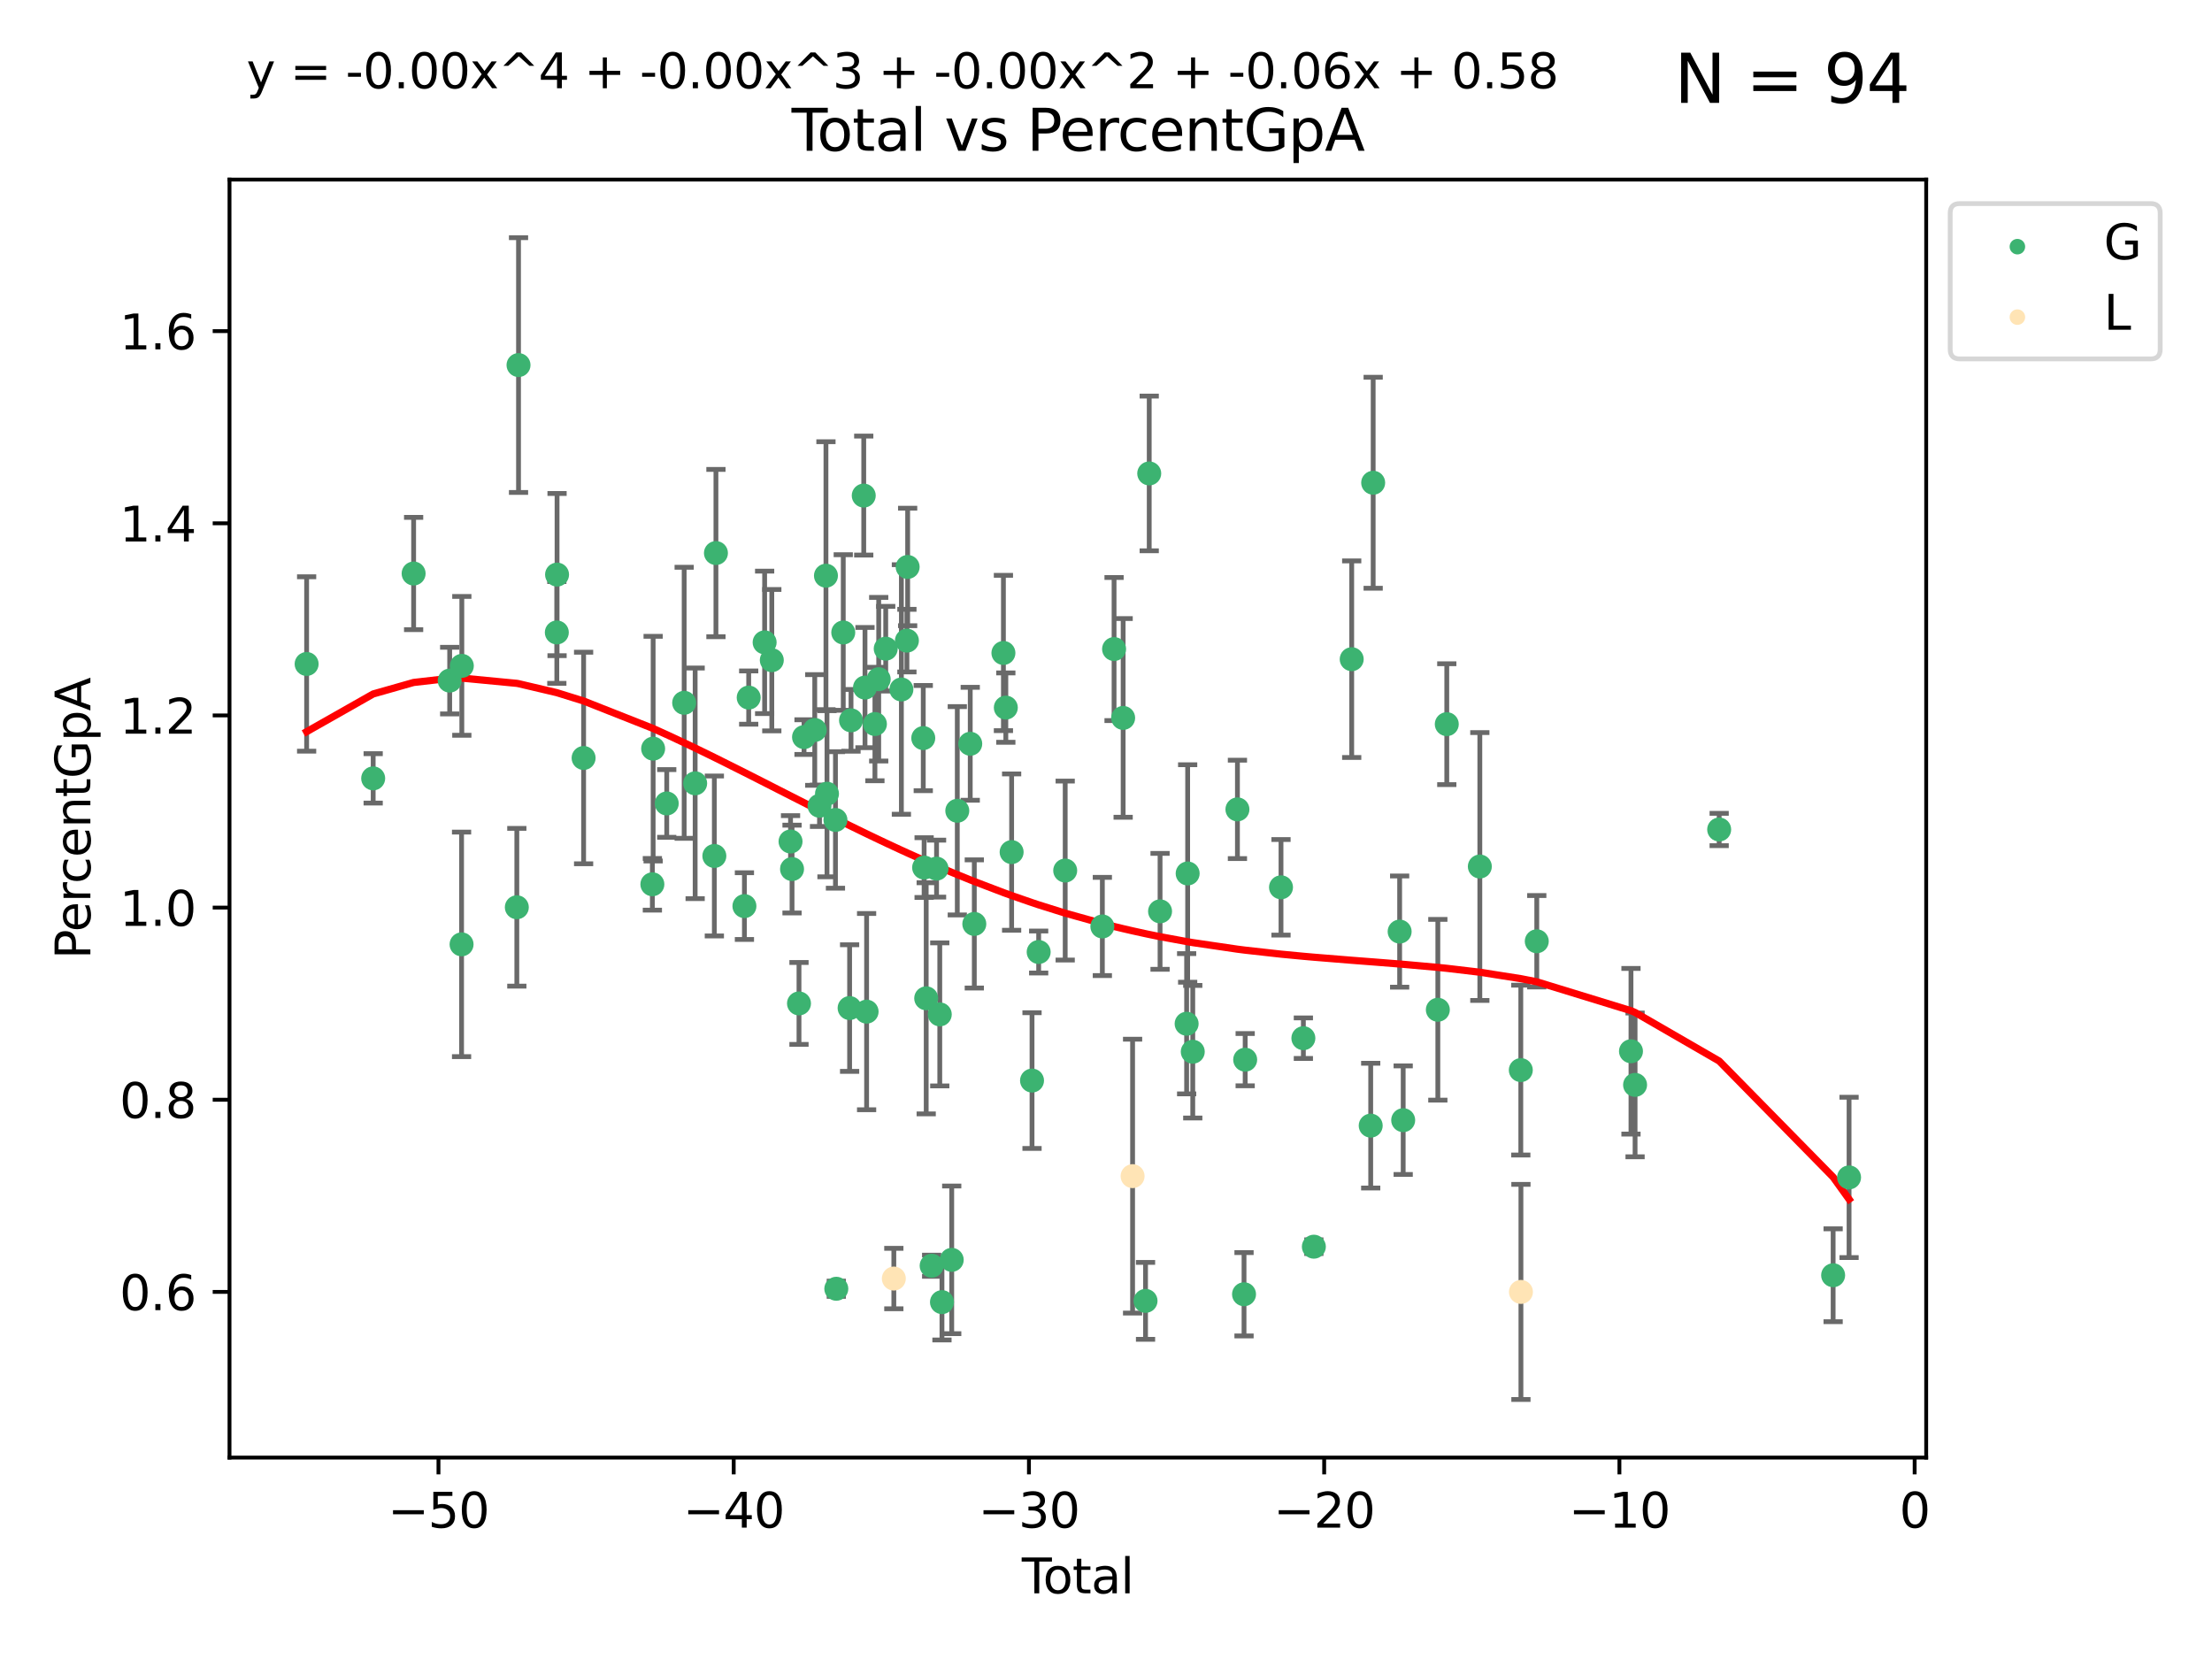 <?xml version="1.0" encoding="utf-8" standalone="no"?>
<!DOCTYPE svg PUBLIC "-//W3C//DTD SVG 1.1//EN"
  "http://www.w3.org/Graphics/SVG/1.1/DTD/svg11.dtd">
<svg xmlns:xlink="http://www.w3.org/1999/xlink" width="460.8pt" height="345.6pt" viewBox="0 0 460.8 345.6" xmlns="http://www.w3.org/2000/svg" version="1.1">
 <defs>
  <style type="text/css">*{stroke-linejoin: round; stroke-linecap: butt}</style>
 </defs>
 <g id="figure_1">
  <g id="patch_1">
   <path d="M 0 345.6 
L 460.8 345.6 
L 460.8 0 
L 0 0 
z
" style="fill: #ffffff"/>
  </g>
  <g id="axes_1">
   <g id="patch_2">
    <path d="M 47.81 303.64 
L 401.26 303.64 
L 401.26 37.411 
L 47.81 37.411 
z
" style="fill: #ffffff"/>
   </g>
   <g id="PathCollection_1">
    <defs>
     <path id="m75715337a4" d="M 0 1.118 
C 0.297 1.118 0.581 1 0.791 0.791 
C 1 0.581 1.118 0.297 1.118 0 
C 1.118 -0.297 1 -0.581 0.791 -0.791 
C 0.581 -1 0.297 -1.118 0 -1.118 
C -0.297 -1.118 -0.581 -1 -0.791 -0.791 
C -1 -0.581 -1.118 -0.297 -1.118 0 
C -1.118 0.297 -1 0.581 -0.791 0.791 
C -0.581 1 -0.297 1.118 0 1.118 
z
" style="stroke: #3cb371"/>
    </defs>
    <g clip-path="url(#p64ce7ff94f)">
     <use xlink:href="#m75715337a4" x="63.876" y="138.318" style="fill: #3cb371; stroke: #3cb371"/>
     <use xlink:href="#m75715337a4" x="77.74" y="162.149" style="fill: #3cb371; stroke: #3cb371"/>
     <use xlink:href="#m75715337a4" x="86.165" y="119.474" style="fill: #3cb371; stroke: #3cb371"/>
     <use xlink:href="#m75715337a4" x="93.677" y="141.782" style="fill: #3cb371; stroke: #3cb371"/>
     <use xlink:href="#m75715337a4" x="96.153" y="196.726" style="fill: #3cb371; stroke: #3cb371"/>
     <use xlink:href="#m75715337a4" x="96.207" y="138.71" style="fill: #3cb371; stroke: #3cb371"/>
     <use xlink:href="#m75715337a4" x="107.664" y="189" style="fill: #3cb371; stroke: #3cb371"/>
     <use xlink:href="#m75715337a4" x="108.018" y="76.051" style="fill: #3cb371; stroke: #3cb371"/>
     <use xlink:href="#m75715337a4" x="115.997" y="131.751" style="fill: #3cb371; stroke: #3cb371"/>
     <use xlink:href="#m75715337a4" x="116.045" y="119.697" style="fill: #3cb371; stroke: #3cb371"/>
     <use xlink:href="#m75715337a4" x="121.576" y="157.902" style="fill: #3cb371; stroke: #3cb371"/>
     <use xlink:href="#m75715337a4" x="135.901" y="184.212" style="fill: #3cb371; stroke: #3cb371"/>
     <use xlink:href="#m75715337a4" x="136.061" y="155.958" style="fill: #3cb371; stroke: #3cb371"/>
     <use xlink:href="#m75715337a4" x="138.893" y="167.375" style="fill: #3cb371; stroke: #3cb371"/>
     <use xlink:href="#m75715337a4" x="142.525" y="146.406" style="fill: #3cb371; stroke: #3cb371"/>
     <use xlink:href="#m75715337a4" x="144.813" y="163.183" style="fill: #3cb371; stroke: #3cb371"/>
     <use xlink:href="#m75715337a4" x="148.811" y="178.315" style="fill: #3cb371; stroke: #3cb371"/>
     <use xlink:href="#m75715337a4" x="149.143" y="115.211" style="fill: #3cb371; stroke: #3cb371"/>
     <use xlink:href="#m75715337a4" x="155.077" y="188.759" style="fill: #3cb371; stroke: #3cb371"/>
     <use xlink:href="#m75715337a4" x="155.967" y="145.318" style="fill: #3cb371; stroke: #3cb371"/>
     <use xlink:href="#m75715337a4" x="159.287" y="133.817" style="fill: #3cb371; stroke: #3cb371"/>
     <use xlink:href="#m75715337a4" x="160.781" y="137.528" style="fill: #3cb371; stroke: #3cb371"/>
     <use xlink:href="#m75715337a4" x="164.684" y="175.299" style="fill: #3cb371; stroke: #3cb371"/>
     <use xlink:href="#m75715337a4" x="164.996" y="181.042" style="fill: #3cb371; stroke: #3cb371"/>
     <use xlink:href="#m75715337a4" x="166.445" y="209.034" style="fill: #3cb371; stroke: #3cb371"/>
     <use xlink:href="#m75715337a4" x="167.494" y="153.551" style="fill: #3cb371; stroke: #3cb371"/>
     <use xlink:href="#m75715337a4" x="169.728" y="152.068" style="fill: #3cb371; stroke: #3cb371"/>
     <use xlink:href="#m75715337a4" x="170.721" y="167.856" style="fill: #3cb371; stroke: #3cb371"/>
     <use xlink:href="#m75715337a4" x="172.061" y="119.926" style="fill: #3cb371; stroke: #3cb371"/>
     <use xlink:href="#m75715337a4" x="172.277" y="165.351" style="fill: #3cb371; stroke: #3cb371"/>
     <use xlink:href="#m75715337a4" x="174.041" y="170.808" style="fill: #3cb371; stroke: #3cb371"/>
     <use xlink:href="#m75715337a4" x="174.217" y="268.473" style="fill: #3cb371; stroke: #3cb371"/>
     <use xlink:href="#m75715337a4" x="175.666" y="131.759" style="fill: #3cb371; stroke: #3cb371"/>
     <use xlink:href="#m75715337a4" x="176.989" y="209.997" style="fill: #3cb371; stroke: #3cb371"/>
     <use xlink:href="#m75715337a4" x="177.283" y="150.06" style="fill: #3cb371; stroke: #3cb371"/>
     <use xlink:href="#m75715337a4" x="179.933" y="103.239" style="fill: #3cb371; stroke: #3cb371"/>
     <use xlink:href="#m75715337a4" x="180.193" y="143.236" style="fill: #3cb371; stroke: #3cb371"/>
     <use xlink:href="#m75715337a4" x="180.529" y="210.743" style="fill: #3cb371; stroke: #3cb371"/>
     <use xlink:href="#m75715337a4" x="182.262" y="150.829" style="fill: #3cb371; stroke: #3cb371"/>
     <use xlink:href="#m75715337a4" x="183.051" y="141.492" style="fill: #3cb371; stroke: #3cb371"/>
     <use xlink:href="#m75715337a4" x="184.513" y="135.134" style="fill: #3cb371; stroke: #3cb371"/>
     <use xlink:href="#m75715337a4" x="187.776" y="143.631" style="fill: #3cb371; stroke: #3cb371"/>
     <use xlink:href="#m75715337a4" x="188.926" y="133.456" style="fill: #3cb371; stroke: #3cb371"/>
     <use xlink:href="#m75715337a4" x="189.08" y="118.107" style="fill: #3cb371; stroke: #3cb371"/>
     <use xlink:href="#m75715337a4" x="192.333" y="153.756" style="fill: #3cb371; stroke: #3cb371"/>
     <use xlink:href="#m75715337a4" x="192.511" y="180.729" style="fill: #3cb371; stroke: #3cb371"/>
     <use xlink:href="#m75715337a4" x="192.945" y="207.965" style="fill: #3cb371; stroke: #3cb371"/>
     <use xlink:href="#m75715337a4" x="194.08" y="263.673" style="fill: #3cb371; stroke: #3cb371"/>
     <use xlink:href="#m75715337a4" x="195.102" y="180.953" style="fill: #3cb371; stroke: #3cb371"/>
     <use xlink:href="#m75715337a4" x="195.772" y="211.315" style="fill: #3cb371; stroke: #3cb371"/>
     <use xlink:href="#m75715337a4" x="196.228" y="271.256" style="fill: #3cb371; stroke: #3cb371"/>
     <use xlink:href="#m75715337a4" x="198.262" y="262.45" style="fill: #3cb371; stroke: #3cb371"/>
     <use xlink:href="#m75715337a4" x="199.422" y="168.898" style="fill: #3cb371; stroke: #3cb371"/>
     <use xlink:href="#m75715337a4" x="202.119" y="154.941" style="fill: #3cb371; stroke: #3cb371"/>
     <use xlink:href="#m75715337a4" x="202.966" y="192.473" style="fill: #3cb371; stroke: #3cb371"/>
     <use xlink:href="#m75715337a4" x="209.031" y="136.026" style="fill: #3cb371; stroke: #3cb371"/>
     <use xlink:href="#m75715337a4" x="209.532" y="147.407" style="fill: #3cb371; stroke: #3cb371"/>
     <use xlink:href="#m75715337a4" x="210.741" y="177.506" style="fill: #3cb371; stroke: #3cb371"/>
     <use xlink:href="#m75715337a4" x="214.99" y="225.101" style="fill: #3cb371; stroke: #3cb371"/>
     <use xlink:href="#m75715337a4" x="216.374" y="198.321" style="fill: #3cb371; stroke: #3cb371"/>
     <use xlink:href="#m75715337a4" x="221.9" y="181.351" style="fill: #3cb371; stroke: #3cb371"/>
     <use xlink:href="#m75715337a4" x="229.64" y="193" style="fill: #3cb371; stroke: #3cb371"/>
     <use xlink:href="#m75715337a4" x="232.08" y="135.208" style="fill: #3cb371; stroke: #3cb371"/>
     <use xlink:href="#m75715337a4" x="233.972" y="149.555" style="fill: #3cb371; stroke: #3cb371"/>
     <use xlink:href="#m75715337a4" x="238.636" y="270.996" style="fill: #3cb371; stroke: #3cb371"/>
     <use xlink:href="#m75715337a4" x="239.405" y="98.627" style="fill: #3cb371; stroke: #3cb371"/>
     <use xlink:href="#m75715337a4" x="241.662" y="189.849" style="fill: #3cb371; stroke: #3cb371"/>
     <use xlink:href="#m75715337a4" x="247.197" y="213.263" style="fill: #3cb371; stroke: #3cb371"/>
     <use xlink:href="#m75715337a4" x="247.411" y="181.96" style="fill: #3cb371; stroke: #3cb371"/>
     <use xlink:href="#m75715337a4" x="248.474" y="219.095" style="fill: #3cb371; stroke: #3cb371"/>
     <use xlink:href="#m75715337a4" x="257.78" y="168.609" style="fill: #3cb371; stroke: #3cb371"/>
     <use xlink:href="#m75715337a4" x="259.154" y="269.616" style="fill: #3cb371; stroke: #3cb371"/>
     <use xlink:href="#m75715337a4" x="259.394" y="220.75" style="fill: #3cb371; stroke: #3cb371"/>
     <use xlink:href="#m75715337a4" x="266.857" y="184.842" style="fill: #3cb371; stroke: #3cb371"/>
     <use xlink:href="#m75715337a4" x="271.516" y="216.274" style="fill: #3cb371; stroke: #3cb371"/>
     <use xlink:href="#m75715337a4" x="273.701" y="259.709" style="fill: #3cb371; stroke: #3cb371"/>
     <use xlink:href="#m75715337a4" x="281.586" y="137.323" style="fill: #3cb371; stroke: #3cb371"/>
     <use xlink:href="#m75715337a4" x="285.543" y="234.49" style="fill: #3cb371; stroke: #3cb371"/>
     <use xlink:href="#m75715337a4" x="286.057" y="100.564" style="fill: #3cb371; stroke: #3cb371"/>
     <use xlink:href="#m75715337a4" x="291.571" y="194.065" style="fill: #3cb371; stroke: #3cb371"/>
     <use xlink:href="#m75715337a4" x="292.31" y="233.353" style="fill: #3cb371; stroke: #3cb371"/>
     <use xlink:href="#m75715337a4" x="299.528" y="210.354" style="fill: #3cb371; stroke: #3cb371"/>
     <use xlink:href="#m75715337a4" x="301.391" y="150.856" style="fill: #3cb371; stroke: #3cb371"/>
     <use xlink:href="#m75715337a4" x="308.277" y="180.51" style="fill: #3cb371; stroke: #3cb371"/>
     <use xlink:href="#m75715337a4" x="316.811" y="222.92" style="fill: #3cb371; stroke: #3cb371"/>
     <use xlink:href="#m75715337a4" x="320.138" y="196.084" style="fill: #3cb371; stroke: #3cb371"/>
     <use xlink:href="#m75715337a4" x="339.764" y="218.995" style="fill: #3cb371; stroke: #3cb371"/>
     <use xlink:href="#m75715337a4" x="340.617" y="226.002" style="fill: #3cb371; stroke: #3cb371"/>
     <use xlink:href="#m75715337a4" x="358.135" y="172.801" style="fill: #3cb371; stroke: #3cb371"/>
     <use xlink:href="#m75715337a4" x="381.875" y="265.657" style="fill: #3cb371; stroke: #3cb371"/>
     <use xlink:href="#m75715337a4" x="385.194" y="245.275" style="fill: #3cb371; stroke: #3cb371"/>
    </g>
   </g>
   <g id="PathCollection_2">
    <defs>
     <path id="mc052435287" d="M 0 1.118 
C 0.297 1.118 0.581 1 0.791 0.791 
C 1 0.581 1.118 0.297 1.118 0 
C 1.118 -0.297 1 -0.581 0.791 -0.791 
C 0.581 -1 0.297 -1.118 0 -1.118 
C -0.297 -1.118 -0.581 -1 -0.791 -0.791 
C -1 -0.581 -1.118 -0.297 -1.118 0 
C -1.118 0.297 -1 0.581 -0.791 0.791 
C -0.581 1 -0.297 1.118 0 1.118 
z
" style="stroke: #ffe4b5"/>
    </defs>
    <g clip-path="url(#p64ce7ff94f)">
     <use xlink:href="#mc052435287" x="186.202" y="266.346" style="fill: #ffe4b5; stroke: #ffe4b5"/>
     <use xlink:href="#mc052435287" x="235.939" y="245.012" style="fill: #ffe4b5; stroke: #ffe4b5"/>
     <use xlink:href="#mc052435287" x="316.838" y="269.13" style="fill: #ffe4b5; stroke: #ffe4b5"/>
    </g>
   </g>
   <g id="matplotlib.axis_1">
    <g id="xtick_1">
     <g id="line2d_1">
      <defs>
       <path id="m2fad7a0d7c" d="M 0 0 
L 0 3.5 
" style="stroke: #000000; stroke-width: 0.8"/>
      </defs>
      <g>
       <use xlink:href="#m2fad7a0d7c" x="91.341" y="303.64" style="stroke: #000000; stroke-width: 0.8"/>
      </g>
     </g>
     <g id="text_1">
      <!-- −50 -->
      <g transform="translate(80.789 318.238)scale(0.1 -0.1)">
       <defs>
        <path id="DejaVuSans-2212" d="M 678 2272 
L 4684 2272 
L 4684 1741 
L 678 1741 
L 678 2272 
z
" transform="scale(0.016)"/>
        <path id="DejaVuSans-35" d="M 691 4666 
L 3169 4666 
L 3169 4134 
L 1269 4134 
L 1269 2991 
Q 1406 3038 1543 3061 
Q 1681 3084 1819 3084 
Q 2600 3084 3056 2656 
Q 3513 2228 3513 1497 
Q 3513 744 3044 326 
Q 2575 -91 1722 -91 
Q 1428 -91 1123 -41 
Q 819 9 494 109 
L 494 744 
Q 775 591 1075 516 
Q 1375 441 1709 441 
Q 2250 441 2565 725 
Q 2881 1009 2881 1497 
Q 2881 1984 2565 2268 
Q 2250 2553 1709 2553 
Q 1456 2553 1204 2497 
Q 953 2441 691 2322 
L 691 4666 
z
" transform="scale(0.016)"/>
        <path id="DejaVuSans-30" d="M 2034 4250 
Q 1547 4250 1301 3770 
Q 1056 3291 1056 2328 
Q 1056 1369 1301 889 
Q 1547 409 2034 409 
Q 2525 409 2770 889 
Q 3016 1369 3016 2328 
Q 3016 3291 2770 3770 
Q 2525 4250 2034 4250 
z
M 2034 4750 
Q 2819 4750 3233 4129 
Q 3647 3509 3647 2328 
Q 3647 1150 3233 529 
Q 2819 -91 2034 -91 
Q 1250 -91 836 529 
Q 422 1150 422 2328 
Q 422 3509 836 4129 
Q 1250 4750 2034 4750 
z
" transform="scale(0.016)"/>
       </defs>
       <use xlink:href="#DejaVuSans-2212"/>
       <use xlink:href="#DejaVuSans-35" x="83.789"/>
       <use xlink:href="#DejaVuSans-30" x="147.412"/>
      </g>
     </g>
    </g>
    <g id="xtick_2">
     <g id="line2d_2">
      <g>
       <use xlink:href="#m2fad7a0d7c" x="152.844" y="303.64" style="stroke: #000000; stroke-width: 0.8"/>
      </g>
     </g>
     <g id="text_2">
      <!-- −40 -->
      <g transform="translate(142.292 318.238)scale(0.1 -0.1)">
       <defs>
        <path id="DejaVuSans-34" d="M 2419 4116 
L 825 1625 
L 2419 1625 
L 2419 4116 
z
M 2253 4666 
L 3047 4666 
L 3047 1625 
L 3713 1625 
L 3713 1100 
L 3047 1100 
L 3047 0 
L 2419 0 
L 2419 1100 
L 313 1100 
L 313 1709 
L 2253 4666 
z
" transform="scale(0.016)"/>
       </defs>
       <use xlink:href="#DejaVuSans-2212"/>
       <use xlink:href="#DejaVuSans-34" x="83.789"/>
       <use xlink:href="#DejaVuSans-30" x="147.412"/>
      </g>
     </g>
    </g>
    <g id="xtick_3">
     <g id="line2d_3">
      <g>
       <use xlink:href="#m2fad7a0d7c" x="214.347" y="303.64" style="stroke: #000000; stroke-width: 0.8"/>
      </g>
     </g>
     <g id="text_3">
      <!-- −30 -->
      <g transform="translate(203.795 318.238)scale(0.1 -0.1)">
       <defs>
        <path id="DejaVuSans-33" d="M 2597 2516 
Q 3050 2419 3304 2112 
Q 3559 1806 3559 1356 
Q 3559 666 3084 287 
Q 2609 -91 1734 -91 
Q 1441 -91 1130 -33 
Q 819 25 488 141 
L 488 750 
Q 750 597 1062 519 
Q 1375 441 1716 441 
Q 2309 441 2620 675 
Q 2931 909 2931 1356 
Q 2931 1769 2642 2001 
Q 2353 2234 1838 2234 
L 1294 2234 
L 1294 2753 
L 1863 2753 
Q 2328 2753 2575 2939 
Q 2822 3125 2822 3475 
Q 2822 3834 2567 4026 
Q 2313 4219 1838 4219 
Q 1578 4219 1281 4162 
Q 984 4106 628 3988 
L 628 4550 
Q 988 4650 1302 4700 
Q 1616 4750 1894 4750 
Q 2613 4750 3031 4423 
Q 3450 4097 3450 3541 
Q 3450 3153 3228 2886 
Q 3006 2619 2597 2516 
z
" transform="scale(0.016)"/>
       </defs>
       <use xlink:href="#DejaVuSans-2212"/>
       <use xlink:href="#DejaVuSans-33" x="83.789"/>
       <use xlink:href="#DejaVuSans-30" x="147.412"/>
      </g>
     </g>
    </g>
    <g id="xtick_4">
     <g id="line2d_4">
      <g>
       <use xlink:href="#m2fad7a0d7c" x="275.85" y="303.64" style="stroke: #000000; stroke-width: 0.8"/>
      </g>
     </g>
     <g id="text_4">
      <!-- −20 -->
      <g transform="translate(265.298 318.238)scale(0.1 -0.1)">
       <defs>
        <path id="DejaVuSans-32" d="M 1228 531 
L 3431 531 
L 3431 0 
L 469 0 
L 469 531 
Q 828 903 1448 1529 
Q 2069 2156 2228 2338 
Q 2531 2678 2651 2914 
Q 2772 3150 2772 3378 
Q 2772 3750 2511 3984 
Q 2250 4219 1831 4219 
Q 1534 4219 1204 4116 
Q 875 4013 500 3803 
L 500 4441 
Q 881 4594 1212 4672 
Q 1544 4750 1819 4750 
Q 2544 4750 2975 4387 
Q 3406 4025 3406 3419 
Q 3406 3131 3298 2873 
Q 3191 2616 2906 2266 
Q 2828 2175 2409 1742 
Q 1991 1309 1228 531 
z
" transform="scale(0.016)"/>
       </defs>
       <use xlink:href="#DejaVuSans-2212"/>
       <use xlink:href="#DejaVuSans-32" x="83.789"/>
       <use xlink:href="#DejaVuSans-30" x="147.412"/>
      </g>
     </g>
    </g>
    <g id="xtick_5">
     <g id="line2d_5">
      <g>
       <use xlink:href="#m2fad7a0d7c" x="337.353" y="303.64" style="stroke: #000000; stroke-width: 0.8"/>
      </g>
     </g>
     <g id="text_5">
      <!-- −10 -->
      <g transform="translate(326.801 318.238)scale(0.1 -0.1)">
       <defs>
        <path id="DejaVuSans-31" d="M 794 531 
L 1825 531 
L 1825 4091 
L 703 3866 
L 703 4441 
L 1819 4666 
L 2450 4666 
L 2450 531 
L 3481 531 
L 3481 0 
L 794 0 
L 794 531 
z
" transform="scale(0.016)"/>
       </defs>
       <use xlink:href="#DejaVuSans-2212"/>
       <use xlink:href="#DejaVuSans-31" x="83.789"/>
       <use xlink:href="#DejaVuSans-30" x="147.412"/>
      </g>
     </g>
    </g>
    <g id="xtick_6">
     <g id="line2d_6">
      <g>
       <use xlink:href="#m2fad7a0d7c" x="398.856" y="303.64" style="stroke: #000000; stroke-width: 0.8"/>
      </g>
     </g>
     <g id="text_6">
      <!-- 0 -->
      <g transform="translate(395.675 318.238)scale(0.1 -0.1)">
       <use xlink:href="#DejaVuSans-30"/>
      </g>
     </g>
    </g>
    <g id="text_7">
     <!-- Total -->
     <g transform="translate(212.858 331.917)scale(0.1 -0.1)">
      <defs>
       <path id="DejaVuSans-54" d="M -19 4666 
L 3928 4666 
L 3928 4134 
L 2272 4134 
L 2272 0 
L 1638 0 
L 1638 4134 
L -19 4134 
L -19 4666 
z
" transform="scale(0.016)"/>
       <path id="DejaVuSans-6f" d="M 1959 3097 
Q 1497 3097 1228 2736 
Q 959 2375 959 1747 
Q 959 1119 1226 758 
Q 1494 397 1959 397 
Q 2419 397 2687 759 
Q 2956 1122 2956 1747 
Q 2956 2369 2687 2733 
Q 2419 3097 1959 3097 
z
M 1959 3584 
Q 2709 3584 3137 3096 
Q 3566 2609 3566 1747 
Q 3566 888 3137 398 
Q 2709 -91 1959 -91 
Q 1206 -91 779 398 
Q 353 888 353 1747 
Q 353 2609 779 3096 
Q 1206 3584 1959 3584 
z
" transform="scale(0.016)"/>
       <path id="DejaVuSans-74" d="M 1172 4494 
L 1172 3500 
L 2356 3500 
L 2356 3053 
L 1172 3053 
L 1172 1153 
Q 1172 725 1289 603 
Q 1406 481 1766 481 
L 2356 481 
L 2356 0 
L 1766 0 
Q 1100 0 847 248 
Q 594 497 594 1153 
L 594 3053 
L 172 3053 
L 172 3500 
L 594 3500 
L 594 4494 
L 1172 4494 
z
" transform="scale(0.016)"/>
       <path id="DejaVuSans-61" d="M 2194 1759 
Q 1497 1759 1228 1600 
Q 959 1441 959 1056 
Q 959 750 1161 570 
Q 1363 391 1709 391 
Q 2188 391 2477 730 
Q 2766 1069 2766 1631 
L 2766 1759 
L 2194 1759 
z
M 3341 1997 
L 3341 0 
L 2766 0 
L 2766 531 
Q 2569 213 2275 61 
Q 1981 -91 1556 -91 
Q 1019 -91 701 211 
Q 384 513 384 1019 
Q 384 1609 779 1909 
Q 1175 2209 1959 2209 
L 2766 2209 
L 2766 2266 
Q 2766 2663 2505 2880 
Q 2244 3097 1772 3097 
Q 1472 3097 1187 3025 
Q 903 2953 641 2809 
L 641 3341 
Q 956 3463 1253 3523 
Q 1550 3584 1831 3584 
Q 2591 3584 2966 3190 
Q 3341 2797 3341 1997 
z
" transform="scale(0.016)"/>
       <path id="DejaVuSans-6c" d="M 603 4863 
L 1178 4863 
L 1178 0 
L 603 0 
L 603 4863 
z
" transform="scale(0.016)"/>
      </defs>
      <use xlink:href="#DejaVuSans-54"/>
      <use xlink:href="#DejaVuSans-6f" x="44.084"/>
      <use xlink:href="#DejaVuSans-74" x="105.266"/>
      <use xlink:href="#DejaVuSans-61" x="144.475"/>
      <use xlink:href="#DejaVuSans-6c" x="205.754"/>
     </g>
    </g>
   </g>
   <g id="matplotlib.axis_2">
    <g id="ytick_1">
     <g id="line2d_7">
      <defs>
       <path id="me5656eac4d" d="M 0 0 
L -3.5 0 
" style="stroke: #000000; stroke-width: 0.8"/>
      </defs>
      <g>
       <use xlink:href="#me5656eac4d" x="47.81" y="269.128" style="stroke: #000000; stroke-width: 0.8"/>
      </g>
     </g>
     <g id="text_8">
      <!-- 0.6 -->
      <g transform="translate(24.907 272.927)scale(0.1 -0.1)">
       <defs>
        <path id="DejaVuSans-2e" d="M 684 794 
L 1344 794 
L 1344 0 
L 684 0 
L 684 794 
z
" transform="scale(0.016)"/>
        <path id="DejaVuSans-36" d="M 2113 2584 
Q 1688 2584 1439 2293 
Q 1191 2003 1191 1497 
Q 1191 994 1439 701 
Q 1688 409 2113 409 
Q 2538 409 2786 701 
Q 3034 994 3034 1497 
Q 3034 2003 2786 2293 
Q 2538 2584 2113 2584 
z
M 3366 4563 
L 3366 3988 
Q 3128 4100 2886 4159 
Q 2644 4219 2406 4219 
Q 1781 4219 1451 3797 
Q 1122 3375 1075 2522 
Q 1259 2794 1537 2939 
Q 1816 3084 2150 3084 
Q 2853 3084 3261 2657 
Q 3669 2231 3669 1497 
Q 3669 778 3244 343 
Q 2819 -91 2113 -91 
Q 1303 -91 875 529 
Q 447 1150 447 2328 
Q 447 3434 972 4092 
Q 1497 4750 2381 4750 
Q 2619 4750 2861 4703 
Q 3103 4656 3366 4563 
z
" transform="scale(0.016)"/>
       </defs>
       <use xlink:href="#DejaVuSans-30"/>
       <use xlink:href="#DejaVuSans-2e" x="63.623"/>
       <use xlink:href="#DejaVuSans-36" x="95.41"/>
      </g>
     </g>
    </g>
    <g id="ytick_2">
     <g id="line2d_8">
      <g>
       <use xlink:href="#me5656eac4d" x="47.81" y="229.098" style="stroke: #000000; stroke-width: 0.8"/>
      </g>
     </g>
     <g id="text_9">
      <!-- 0.8 -->
      <g transform="translate(24.907 232.897)scale(0.1 -0.1)">
       <defs>
        <path id="DejaVuSans-38" d="M 2034 2216 
Q 1584 2216 1326 1975 
Q 1069 1734 1069 1313 
Q 1069 891 1326 650 
Q 1584 409 2034 409 
Q 2484 409 2743 651 
Q 3003 894 3003 1313 
Q 3003 1734 2745 1975 
Q 2488 2216 2034 2216 
z
M 1403 2484 
Q 997 2584 770 2862 
Q 544 3141 544 3541 
Q 544 4100 942 4425 
Q 1341 4750 2034 4750 
Q 2731 4750 3128 4425 
Q 3525 4100 3525 3541 
Q 3525 3141 3298 2862 
Q 3072 2584 2669 2484 
Q 3125 2378 3379 2068 
Q 3634 1759 3634 1313 
Q 3634 634 3220 271 
Q 2806 -91 2034 -91 
Q 1263 -91 848 271 
Q 434 634 434 1313 
Q 434 1759 690 2068 
Q 947 2378 1403 2484 
z
M 1172 3481 
Q 1172 3119 1398 2916 
Q 1625 2713 2034 2713 
Q 2441 2713 2670 2916 
Q 2900 3119 2900 3481 
Q 2900 3844 2670 4047 
Q 2441 4250 2034 4250 
Q 1625 4250 1398 4047 
Q 1172 3844 1172 3481 
z
" transform="scale(0.016)"/>
       </defs>
       <use xlink:href="#DejaVuSans-30"/>
       <use xlink:href="#DejaVuSans-2e" x="63.623"/>
       <use xlink:href="#DejaVuSans-38" x="95.41"/>
      </g>
     </g>
    </g>
    <g id="ytick_3">
     <g id="line2d_9">
      <g>
       <use xlink:href="#me5656eac4d" x="47.81" y="189.068" style="stroke: #000000; stroke-width: 0.8"/>
      </g>
     </g>
     <g id="text_10">
      <!-- 1.0 -->
      <g transform="translate(24.907 192.868)scale(0.1 -0.1)">
       <use xlink:href="#DejaVuSans-31"/>
       <use xlink:href="#DejaVuSans-2e" x="63.623"/>
       <use xlink:href="#DejaVuSans-30" x="95.41"/>
      </g>
     </g>
    </g>
    <g id="ytick_4">
     <g id="line2d_10">
      <g>
       <use xlink:href="#me5656eac4d" x="47.81" y="149.039" style="stroke: #000000; stroke-width: 0.8"/>
      </g>
     </g>
     <g id="text_11">
      <!-- 1.2 -->
      <g transform="translate(24.907 152.838)scale(0.1 -0.1)">
       <use xlink:href="#DejaVuSans-31"/>
       <use xlink:href="#DejaVuSans-2e" x="63.623"/>
       <use xlink:href="#DejaVuSans-32" x="95.41"/>
      </g>
     </g>
    </g>
    <g id="ytick_5">
     <g id="line2d_11">
      <g>
       <use xlink:href="#me5656eac4d" x="47.81" y="109.009" style="stroke: #000000; stroke-width: 0.8"/>
      </g>
     </g>
     <g id="text_12">
      <!-- 1.4 -->
      <g transform="translate(24.907 112.808)scale(0.1 -0.1)">
       <use xlink:href="#DejaVuSans-31"/>
       <use xlink:href="#DejaVuSans-2e" x="63.623"/>
       <use xlink:href="#DejaVuSans-34" x="95.41"/>
      </g>
     </g>
    </g>
    <g id="ytick_6">
     <g id="line2d_12">
      <g>
       <use xlink:href="#me5656eac4d" x="47.81" y="68.979" style="stroke: #000000; stroke-width: 0.8"/>
      </g>
     </g>
     <g id="text_13">
      <!-- 1.6 -->
      <g transform="translate(24.907 72.778)scale(0.1 -0.1)">
       <use xlink:href="#DejaVuSans-31"/>
       <use xlink:href="#DejaVuSans-2e" x="63.623"/>
       <use xlink:href="#DejaVuSans-36" x="95.41"/>
      </g>
     </g>
    </g>
    <g id="text_14">
     <!-- PercentGpA -->
     <g transform="translate(18.827 199.802)rotate(-90)scale(0.1 -0.1)">
      <defs>
       <path id="DejaVuSans-50" d="M 1259 4147 
L 1259 2394 
L 2053 2394 
Q 2494 2394 2734 2622 
Q 2975 2850 2975 3272 
Q 2975 3691 2734 3919 
Q 2494 4147 2053 4147 
L 1259 4147 
z
M 628 4666 
L 2053 4666 
Q 2838 4666 3239 4311 
Q 3641 3956 3641 3272 
Q 3641 2581 3239 2228 
Q 2838 1875 2053 1875 
L 1259 1875 
L 1259 0 
L 628 0 
L 628 4666 
z
" transform="scale(0.016)"/>
       <path id="DejaVuSans-65" d="M 3597 1894 
L 3597 1613 
L 953 1613 
Q 991 1019 1311 708 
Q 1631 397 2203 397 
Q 2534 397 2845 478 
Q 3156 559 3463 722 
L 3463 178 
Q 3153 47 2828 -22 
Q 2503 -91 2169 -91 
Q 1331 -91 842 396 
Q 353 884 353 1716 
Q 353 2575 817 3079 
Q 1281 3584 2069 3584 
Q 2775 3584 3186 3129 
Q 3597 2675 3597 1894 
z
M 3022 2063 
Q 3016 2534 2758 2815 
Q 2500 3097 2075 3097 
Q 1594 3097 1305 2825 
Q 1016 2553 972 2059 
L 3022 2063 
z
" transform="scale(0.016)"/>
       <path id="DejaVuSans-72" d="M 2631 2963 
Q 2534 3019 2420 3045 
Q 2306 3072 2169 3072 
Q 1681 3072 1420 2755 
Q 1159 2438 1159 1844 
L 1159 0 
L 581 0 
L 581 3500 
L 1159 3500 
L 1159 2956 
Q 1341 3275 1631 3429 
Q 1922 3584 2338 3584 
Q 2397 3584 2469 3576 
Q 2541 3569 2628 3553 
L 2631 2963 
z
" transform="scale(0.016)"/>
       <path id="DejaVuSans-63" d="M 3122 3366 
L 3122 2828 
Q 2878 2963 2633 3030 
Q 2388 3097 2138 3097 
Q 1578 3097 1268 2742 
Q 959 2388 959 1747 
Q 959 1106 1268 751 
Q 1578 397 2138 397 
Q 2388 397 2633 464 
Q 2878 531 3122 666 
L 3122 134 
Q 2881 22 2623 -34 
Q 2366 -91 2075 -91 
Q 1284 -91 818 406 
Q 353 903 353 1747 
Q 353 2603 823 3093 
Q 1294 3584 2113 3584 
Q 2378 3584 2631 3529 
Q 2884 3475 3122 3366 
z
" transform="scale(0.016)"/>
       <path id="DejaVuSans-6e" d="M 3513 2113 
L 3513 0 
L 2938 0 
L 2938 2094 
Q 2938 2591 2744 2837 
Q 2550 3084 2163 3084 
Q 1697 3084 1428 2787 
Q 1159 2491 1159 1978 
L 1159 0 
L 581 0 
L 581 3500 
L 1159 3500 
L 1159 2956 
Q 1366 3272 1645 3428 
Q 1925 3584 2291 3584 
Q 2894 3584 3203 3211 
Q 3513 2838 3513 2113 
z
" transform="scale(0.016)"/>
       <path id="DejaVuSans-47" d="M 3809 666 
L 3809 1919 
L 2778 1919 
L 2778 2438 
L 4434 2438 
L 4434 434 
Q 4069 175 3628 42 
Q 3188 -91 2688 -91 
Q 1594 -91 976 548 
Q 359 1188 359 2328 
Q 359 3472 976 4111 
Q 1594 4750 2688 4750 
Q 3144 4750 3555 4637 
Q 3966 4525 4313 4306 
L 4313 3634 
Q 3963 3931 3569 4081 
Q 3175 4231 2741 4231 
Q 1884 4231 1454 3753 
Q 1025 3275 1025 2328 
Q 1025 1384 1454 906 
Q 1884 428 2741 428 
Q 3075 428 3337 486 
Q 3600 544 3809 666 
z
" transform="scale(0.016)"/>
       <path id="DejaVuSans-70" d="M 1159 525 
L 1159 -1331 
L 581 -1331 
L 581 3500 
L 1159 3500 
L 1159 2969 
Q 1341 3281 1617 3432 
Q 1894 3584 2278 3584 
Q 2916 3584 3314 3078 
Q 3713 2572 3713 1747 
Q 3713 922 3314 415 
Q 2916 -91 2278 -91 
Q 1894 -91 1617 61 
Q 1341 213 1159 525 
z
M 3116 1747 
Q 3116 2381 2855 2742 
Q 2594 3103 2138 3103 
Q 1681 3103 1420 2742 
Q 1159 2381 1159 1747 
Q 1159 1113 1420 752 
Q 1681 391 2138 391 
Q 2594 391 2855 752 
Q 3116 1113 3116 1747 
z
" transform="scale(0.016)"/>
       <path id="DejaVuSans-41" d="M 2188 4044 
L 1331 1722 
L 3047 1722 
L 2188 4044 
z
M 1831 4666 
L 2547 4666 
L 4325 0 
L 3669 0 
L 3244 1197 
L 1141 1197 
L 716 0 
L 50 0 
L 1831 4666 
z
" transform="scale(0.016)"/>
      </defs>
      <use xlink:href="#DejaVuSans-50"/>
      <use xlink:href="#DejaVuSans-65" x="56.678"/>
      <use xlink:href="#DejaVuSans-72" x="118.201"/>
      <use xlink:href="#DejaVuSans-63" x="157.064"/>
      <use xlink:href="#DejaVuSans-65" x="212.045"/>
      <use xlink:href="#DejaVuSans-6e" x="273.568"/>
      <use xlink:href="#DejaVuSans-74" x="336.947"/>
      <use xlink:href="#DejaVuSans-47" x="376.156"/>
      <use xlink:href="#DejaVuSans-70" x="453.646"/>
      <use xlink:href="#DejaVuSans-41" x="517.123"/>
     </g>
    </g>
   </g>
   <g id="LineCollection_1">
    <path d="M 63.876 156.484 
L 63.876 120.153 
" clip-path="url(#p64ce7ff94f)" style="fill: none; stroke: #696969"/>
    <path d="M 77.74 167.293 
L 77.74 157.005 
" clip-path="url(#p64ce7ff94f)" style="fill: none; stroke: #696969"/>
    <path d="M 86.165 131.168 
L 86.165 107.78 
" clip-path="url(#p64ce7ff94f)" style="fill: none; stroke: #696969"/>
    <path d="M 93.677 148.723 
L 93.677 134.841 
" clip-path="url(#p64ce7ff94f)" style="fill: none; stroke: #696969"/>
    <path d="M 96.153 220.115 
L 96.153 173.337 
" clip-path="url(#p64ce7ff94f)" style="fill: none; stroke: #696969"/>
    <path d="M 96.207 153.171 
L 96.207 124.249 
" clip-path="url(#p64ce7ff94f)" style="fill: none; stroke: #696969"/>
    <path d="M 107.664 205.43 
L 107.664 172.569 
" clip-path="url(#p64ce7ff94f)" style="fill: none; stroke: #696969"/>
    <path d="M 108.018 102.589 
L 108.018 49.513 
" clip-path="url(#p64ce7ff94f)" style="fill: none; stroke: #696969"/>
    <path d="M 115.997 142.354 
L 115.997 121.149 
" clip-path="url(#p64ce7ff94f)" style="fill: none; stroke: #696969"/>
    <path d="M 116.045 136.591 
L 116.045 102.803 
" clip-path="url(#p64ce7ff94f)" style="fill: none; stroke: #696969"/>
    <path d="M 121.576 179.936 
L 121.576 135.869 
" clip-path="url(#p64ce7ff94f)" style="fill: none; stroke: #696969"/>
    <path d="M 135.901 189.595 
L 135.901 178.829 
" clip-path="url(#p64ce7ff94f)" style="fill: none; stroke: #696969"/>
    <path d="M 136.061 179.362 
L 136.061 132.554 
" clip-path="url(#p64ce7ff94f)" style="fill: none; stroke: #696969"/>
    <path d="M 138.893 174.429 
L 138.893 160.322 
" clip-path="url(#p64ce7ff94f)" style="fill: none; stroke: #696969"/>
    <path d="M 142.525 174.637 
L 142.525 118.175 
" clip-path="url(#p64ce7ff94f)" style="fill: none; stroke: #696969"/>
    <path d="M 144.813 187.204 
L 144.813 139.161 
" clip-path="url(#p64ce7ff94f)" style="fill: none; stroke: #696969"/>
    <path d="M 148.811 194.975 
L 148.811 161.655 
" clip-path="url(#p64ce7ff94f)" style="fill: none; stroke: #696969"/>
    <path d="M 149.143 132.635 
L 149.143 97.786 
" clip-path="url(#p64ce7ff94f)" style="fill: none; stroke: #696969"/>
    <path d="M 155.077 195.707 
L 155.077 181.811 
" clip-path="url(#p64ce7ff94f)" style="fill: none; stroke: #696969"/>
    <path d="M 155.967 150.866 
L 155.967 139.771 
" clip-path="url(#p64ce7ff94f)" style="fill: none; stroke: #696969"/>
    <path d="M 159.287 148.652 
L 159.287 118.982 
" clip-path="url(#p64ce7ff94f)" style="fill: none; stroke: #696969"/>
    <path d="M 160.781 152.257 
L 160.781 122.8 
" clip-path="url(#p64ce7ff94f)" style="fill: none; stroke: #696969"/>
    <path d="M 164.684 180.685 
L 164.684 169.913 
" clip-path="url(#p64ce7ff94f)" style="fill: none; stroke: #696969"/>
    <path d="M 164.996 190.188 
L 164.996 171.895 
" clip-path="url(#p64ce7ff94f)" style="fill: none; stroke: #696969"/>
    <path d="M 166.445 217.563 
L 166.445 200.505 
" clip-path="url(#p64ce7ff94f)" style="fill: none; stroke: #696969"/>
    <path d="M 167.494 157.163 
L 167.494 149.939 
" clip-path="url(#p64ce7ff94f)" style="fill: none; stroke: #696969"/>
    <path d="M 169.728 163.599 
L 169.728 140.536 
" clip-path="url(#p64ce7ff94f)" style="fill: none; stroke: #696969"/>
    <path d="M 170.721 172.168 
L 170.721 163.545 
" clip-path="url(#p64ce7ff94f)" style="fill: none; stroke: #696969"/>
    <path d="M 172.061 147.83 
L 172.061 92.022 
" clip-path="url(#p64ce7ff94f)" style="fill: none; stroke: #696969"/>
    <path d="M 172.277 182.658 
L 172.277 148.044 
" clip-path="url(#p64ce7ff94f)" style="fill: none; stroke: #696969"/>
    <path d="M 174.041 185.025 
L 174.041 156.59 
" clip-path="url(#p64ce7ff94f)" style="fill: none; stroke: #696969"/>
    <path d="M 174.217 270.062 
L 174.217 266.884 
" clip-path="url(#p64ce7ff94f)" style="fill: none; stroke: #696969"/>
    <path d="M 175.666 147.962 
L 175.666 115.557 
" clip-path="url(#p64ce7ff94f)" style="fill: none; stroke: #696969"/>
    <path d="M 176.989 223.186 
L 176.989 196.807 
" clip-path="url(#p64ce7ff94f)" style="fill: none; stroke: #696969"/>
    <path d="M 177.283 156.495 
L 177.283 143.624 
" clip-path="url(#p64ce7ff94f)" style="fill: none; stroke: #696969"/>
    <path d="M 179.933 115.632 
L 179.933 90.847 
" clip-path="url(#p64ce7ff94f)" style="fill: none; stroke: #696969"/>
    <path d="M 180.193 155.759 
L 180.193 130.713 
" clip-path="url(#p64ce7ff94f)" style="fill: none; stroke: #696969"/>
    <path d="M 180.529 231.184 
L 180.529 190.302 
" clip-path="url(#p64ce7ff94f)" style="fill: none; stroke: #696969"/>
    <path d="M 182.262 162.644 
L 182.262 139.013 
" clip-path="url(#p64ce7ff94f)" style="fill: none; stroke: #696969"/>
    <path d="M 183.051 158.532 
L 183.051 124.452 
" clip-path="url(#p64ce7ff94f)" style="fill: none; stroke: #696969"/>
    <path d="M 184.513 143.953 
L 184.513 126.315 
" clip-path="url(#p64ce7ff94f)" style="fill: none; stroke: #696969"/>
    <path d="M 187.776 169.624 
L 187.776 117.639 
" clip-path="url(#p64ce7ff94f)" style="fill: none; stroke: #696969"/>
    <path d="M 188.926 139.976 
L 188.926 126.936 
" clip-path="url(#p64ce7ff94f)" style="fill: none; stroke: #696969"/>
    <path d="M 189.08 130.349 
L 189.08 105.864 
" clip-path="url(#p64ce7ff94f)" style="fill: none; stroke: #696969"/>
    <path d="M 192.333 164.713 
L 192.333 142.799 
" clip-path="url(#p64ce7ff94f)" style="fill: none; stroke: #696969"/>
    <path d="M 192.511 186.952 
L 192.511 174.506 
" clip-path="url(#p64ce7ff94f)" style="fill: none; stroke: #696969"/>
    <path d="M 192.945 232.04 
L 192.945 183.891 
" clip-path="url(#p64ce7ff94f)" style="fill: none; stroke: #696969"/>
    <path d="M 194.08 265.875 
L 194.08 261.471 
" clip-path="url(#p64ce7ff94f)" style="fill: none; stroke: #696969"/>
    <path d="M 195.102 186.886 
L 195.102 175.02 
" clip-path="url(#p64ce7ff94f)" style="fill: none; stroke: #696969"/>
    <path d="M 195.772 226.214 
L 195.772 196.416 
" clip-path="url(#p64ce7ff94f)" style="fill: none; stroke: #696969"/>
    <path d="M 196.228 279.137 
L 196.228 263.376 
" clip-path="url(#p64ce7ff94f)" style="fill: none; stroke: #696969"/>
    <path d="M 198.262 277.828 
L 198.262 247.071 
" clip-path="url(#p64ce7ff94f)" style="fill: none; stroke: #696969"/>
    <path d="M 199.422 190.598 
L 199.422 147.198 
" clip-path="url(#p64ce7ff94f)" style="fill: none; stroke: #696969"/>
    <path d="M 202.119 166.703 
L 202.119 143.179 
" clip-path="url(#p64ce7ff94f)" style="fill: none; stroke: #696969"/>
    <path d="M 202.966 205.825 
L 202.966 179.121 
" clip-path="url(#p64ce7ff94f)" style="fill: none; stroke: #696969"/>
    <path d="M 209.031 152.202 
L 209.031 119.85 
" clip-path="url(#p64ce7ff94f)" style="fill: none; stroke: #696969"/>
    <path d="M 209.532 154.633 
L 209.532 140.181 
" clip-path="url(#p64ce7ff94f)" style="fill: none; stroke: #696969"/>
    <path d="M 210.741 193.785 
L 210.741 161.226 
" clip-path="url(#p64ce7ff94f)" style="fill: none; stroke: #696969"/>
    <path d="M 214.99 239.238 
L 214.99 210.964 
" clip-path="url(#p64ce7ff94f)" style="fill: none; stroke: #696969"/>
    <path d="M 216.374 202.695 
L 216.374 193.947 
" clip-path="url(#p64ce7ff94f)" style="fill: none; stroke: #696969"/>
    <path d="M 221.9 199.993 
L 221.9 162.71 
" clip-path="url(#p64ce7ff94f)" style="fill: none; stroke: #696969"/>
    <path d="M 229.64 203.23 
L 229.64 182.771 
" clip-path="url(#p64ce7ff94f)" style="fill: none; stroke: #696969"/>
    <path d="M 232.08 150.109 
L 232.08 120.307 
" clip-path="url(#p64ce7ff94f)" style="fill: none; stroke: #696969"/>
    <path d="M 233.972 170.251 
L 233.972 128.86 
" clip-path="url(#p64ce7ff94f)" style="fill: none; stroke: #696969"/>
    <path d="M 238.636 279.007 
L 238.636 262.984 
" clip-path="url(#p64ce7ff94f)" style="fill: none; stroke: #696969"/>
    <path d="M 239.405 114.74 
L 239.405 82.514 
" clip-path="url(#p64ce7ff94f)" style="fill: none; stroke: #696969"/>
    <path d="M 241.662 201.919 
L 241.662 177.78 
" clip-path="url(#p64ce7ff94f)" style="fill: none; stroke: #696969"/>
    <path d="M 247.197 227.875 
L 247.197 198.65 
" clip-path="url(#p64ce7ff94f)" style="fill: none; stroke: #696969"/>
    <path d="M 247.411 204.615 
L 247.411 159.305 
" clip-path="url(#p64ce7ff94f)" style="fill: none; stroke: #696969"/>
    <path d="M 248.474 232.904 
L 248.474 205.285 
" clip-path="url(#p64ce7ff94f)" style="fill: none; stroke: #696969"/>
    <path d="M 257.78 178.86 
L 257.78 158.358 
" clip-path="url(#p64ce7ff94f)" style="fill: none; stroke: #696969"/>
    <path d="M 259.154 278.297 
L 259.154 260.935 
" clip-path="url(#p64ce7ff94f)" style="fill: none; stroke: #696969"/>
    <path d="M 259.394 226.193 
L 259.394 215.306 
" clip-path="url(#p64ce7ff94f)" style="fill: none; stroke: #696969"/>
    <path d="M 266.857 194.799 
L 266.857 174.886 
" clip-path="url(#p64ce7ff94f)" style="fill: none; stroke: #696969"/>
    <path d="M 271.516 220.498 
L 271.516 212.05 
" clip-path="url(#p64ce7ff94f)" style="fill: none; stroke: #696969"/>
    <path d="M 273.701 261.141 
L 273.701 258.276 
" clip-path="url(#p64ce7ff94f)" style="fill: none; stroke: #696969"/>
    <path d="M 281.586 157.8 
L 281.586 116.846 
" clip-path="url(#p64ce7ff94f)" style="fill: none; stroke: #696969"/>
    <path d="M 285.543 247.484 
L 285.543 221.497 
" clip-path="url(#p64ce7ff94f)" style="fill: none; stroke: #696969"/>
    <path d="M 286.057 122.541 
L 286.057 78.586 
" clip-path="url(#p64ce7ff94f)" style="fill: none; stroke: #696969"/>
    <path d="M 291.571 205.648 
L 291.571 182.482 
" clip-path="url(#p64ce7ff94f)" style="fill: none; stroke: #696969"/>
    <path d="M 292.31 244.663 
L 292.31 222.043 
" clip-path="url(#p64ce7ff94f)" style="fill: none; stroke: #696969"/>
    <path d="M 299.528 229.179 
L 299.528 191.529 
" clip-path="url(#p64ce7ff94f)" style="fill: none; stroke: #696969"/>
    <path d="M 301.391 163.446 
L 301.391 138.267 
" clip-path="url(#p64ce7ff94f)" style="fill: none; stroke: #696969"/>
    <path d="M 308.277 208.412 
L 308.277 152.608 
" clip-path="url(#p64ce7ff94f)" style="fill: none; stroke: #696969"/>
    <path d="M 316.811 240.61 
L 316.811 205.23 
" clip-path="url(#p64ce7ff94f)" style="fill: none; stroke: #696969"/>
    <path d="M 320.138 205.611 
L 320.138 186.556 
" clip-path="url(#p64ce7ff94f)" style="fill: none; stroke: #696969"/>
    <path d="M 339.764 236.247 
L 339.764 201.744 
" clip-path="url(#p64ce7ff94f)" style="fill: none; stroke: #696969"/>
    <path d="M 340.617 240.98 
L 340.617 211.024 
" clip-path="url(#p64ce7ff94f)" style="fill: none; stroke: #696969"/>
    <path d="M 358.135 176.169 
L 358.135 169.433 
" clip-path="url(#p64ce7ff94f)" style="fill: none; stroke: #696969"/>
    <path d="M 381.875 275.33 
L 381.875 255.983 
" clip-path="url(#p64ce7ff94f)" style="fill: none; stroke: #696969"/>
    <path d="M 385.194 261.972 
L 385.194 228.578 
" clip-path="url(#p64ce7ff94f)" style="fill: none; stroke: #696969"/>
   </g>
   <g id="line2d_13">
    <defs>
     <path id="mfc24950c3e" d="M 2 0 
L -2 -0 
" style="stroke: #696969"/>
    </defs>
    <g clip-path="url(#p64ce7ff94f)">
     <use xlink:href="#mfc24950c3e" x="63.876" y="156.484" style="fill: #696969; stroke: #696969"/>
     <use xlink:href="#mfc24950c3e" x="77.74" y="167.293" style="fill: #696969; stroke: #696969"/>
     <use xlink:href="#mfc24950c3e" x="86.165" y="131.168" style="fill: #696969; stroke: #696969"/>
     <use xlink:href="#mfc24950c3e" x="93.677" y="148.723" style="fill: #696969; stroke: #696969"/>
     <use xlink:href="#mfc24950c3e" x="96.153" y="220.115" style="fill: #696969; stroke: #696969"/>
     <use xlink:href="#mfc24950c3e" x="96.207" y="153.171" style="fill: #696969; stroke: #696969"/>
     <use xlink:href="#mfc24950c3e" x="107.664" y="205.43" style="fill: #696969; stroke: #696969"/>
     <use xlink:href="#mfc24950c3e" x="108.018" y="102.589" style="fill: #696969; stroke: #696969"/>
     <use xlink:href="#mfc24950c3e" x="115.997" y="142.354" style="fill: #696969; stroke: #696969"/>
     <use xlink:href="#mfc24950c3e" x="116.045" y="136.591" style="fill: #696969; stroke: #696969"/>
     <use xlink:href="#mfc24950c3e" x="121.576" y="179.936" style="fill: #696969; stroke: #696969"/>
     <use xlink:href="#mfc24950c3e" x="135.901" y="189.595" style="fill: #696969; stroke: #696969"/>
     <use xlink:href="#mfc24950c3e" x="136.061" y="179.362" style="fill: #696969; stroke: #696969"/>
     <use xlink:href="#mfc24950c3e" x="138.893" y="174.429" style="fill: #696969; stroke: #696969"/>
     <use xlink:href="#mfc24950c3e" x="142.525" y="174.637" style="fill: #696969; stroke: #696969"/>
     <use xlink:href="#mfc24950c3e" x="144.813" y="187.204" style="fill: #696969; stroke: #696969"/>
     <use xlink:href="#mfc24950c3e" x="148.811" y="194.975" style="fill: #696969; stroke: #696969"/>
     <use xlink:href="#mfc24950c3e" x="149.143" y="132.635" style="fill: #696969; stroke: #696969"/>
     <use xlink:href="#mfc24950c3e" x="155.077" y="195.707" style="fill: #696969; stroke: #696969"/>
     <use xlink:href="#mfc24950c3e" x="155.967" y="150.866" style="fill: #696969; stroke: #696969"/>
     <use xlink:href="#mfc24950c3e" x="159.287" y="148.652" style="fill: #696969; stroke: #696969"/>
     <use xlink:href="#mfc24950c3e" x="160.781" y="152.257" style="fill: #696969; stroke: #696969"/>
     <use xlink:href="#mfc24950c3e" x="164.684" y="180.685" style="fill: #696969; stroke: #696969"/>
     <use xlink:href="#mfc24950c3e" x="164.996" y="190.188" style="fill: #696969; stroke: #696969"/>
     <use xlink:href="#mfc24950c3e" x="166.445" y="217.563" style="fill: #696969; stroke: #696969"/>
     <use xlink:href="#mfc24950c3e" x="167.494" y="157.163" style="fill: #696969; stroke: #696969"/>
     <use xlink:href="#mfc24950c3e" x="169.728" y="163.599" style="fill: #696969; stroke: #696969"/>
     <use xlink:href="#mfc24950c3e" x="170.721" y="172.168" style="fill: #696969; stroke: #696969"/>
     <use xlink:href="#mfc24950c3e" x="172.061" y="147.83" style="fill: #696969; stroke: #696969"/>
     <use xlink:href="#mfc24950c3e" x="172.277" y="182.658" style="fill: #696969; stroke: #696969"/>
     <use xlink:href="#mfc24950c3e" x="174.041" y="185.025" style="fill: #696969; stroke: #696969"/>
     <use xlink:href="#mfc24950c3e" x="174.217" y="270.062" style="fill: #696969; stroke: #696969"/>
     <use xlink:href="#mfc24950c3e" x="175.666" y="147.962" style="fill: #696969; stroke: #696969"/>
     <use xlink:href="#mfc24950c3e" x="176.989" y="223.186" style="fill: #696969; stroke: #696969"/>
     <use xlink:href="#mfc24950c3e" x="177.283" y="156.495" style="fill: #696969; stroke: #696969"/>
     <use xlink:href="#mfc24950c3e" x="179.933" y="115.632" style="fill: #696969; stroke: #696969"/>
     <use xlink:href="#mfc24950c3e" x="180.193" y="155.759" style="fill: #696969; stroke: #696969"/>
     <use xlink:href="#mfc24950c3e" x="180.529" y="231.184" style="fill: #696969; stroke: #696969"/>
     <use xlink:href="#mfc24950c3e" x="182.262" y="162.644" style="fill: #696969; stroke: #696969"/>
     <use xlink:href="#mfc24950c3e" x="183.051" y="158.532" style="fill: #696969; stroke: #696969"/>
     <use xlink:href="#mfc24950c3e" x="184.513" y="143.953" style="fill: #696969; stroke: #696969"/>
     <use xlink:href="#mfc24950c3e" x="187.776" y="169.624" style="fill: #696969; stroke: #696969"/>
     <use xlink:href="#mfc24950c3e" x="188.926" y="139.976" style="fill: #696969; stroke: #696969"/>
     <use xlink:href="#mfc24950c3e" x="189.08" y="130.349" style="fill: #696969; stroke: #696969"/>
     <use xlink:href="#mfc24950c3e" x="192.333" y="164.713" style="fill: #696969; stroke: #696969"/>
     <use xlink:href="#mfc24950c3e" x="192.511" y="186.952" style="fill: #696969; stroke: #696969"/>
     <use xlink:href="#mfc24950c3e" x="192.945" y="232.04" style="fill: #696969; stroke: #696969"/>
     <use xlink:href="#mfc24950c3e" x="194.08" y="265.875" style="fill: #696969; stroke: #696969"/>
     <use xlink:href="#mfc24950c3e" x="195.102" y="186.886" style="fill: #696969; stroke: #696969"/>
     <use xlink:href="#mfc24950c3e" x="195.772" y="226.214" style="fill: #696969; stroke: #696969"/>
     <use xlink:href="#mfc24950c3e" x="196.228" y="279.137" style="fill: #696969; stroke: #696969"/>
     <use xlink:href="#mfc24950c3e" x="198.262" y="277.828" style="fill: #696969; stroke: #696969"/>
     <use xlink:href="#mfc24950c3e" x="199.422" y="190.598" style="fill: #696969; stroke: #696969"/>
     <use xlink:href="#mfc24950c3e" x="202.119" y="166.703" style="fill: #696969; stroke: #696969"/>
     <use xlink:href="#mfc24950c3e" x="202.966" y="205.825" style="fill: #696969; stroke: #696969"/>
     <use xlink:href="#mfc24950c3e" x="209.031" y="152.202" style="fill: #696969; stroke: #696969"/>
     <use xlink:href="#mfc24950c3e" x="209.532" y="154.633" style="fill: #696969; stroke: #696969"/>
     <use xlink:href="#mfc24950c3e" x="210.741" y="193.785" style="fill: #696969; stroke: #696969"/>
     <use xlink:href="#mfc24950c3e" x="214.99" y="239.238" style="fill: #696969; stroke: #696969"/>
     <use xlink:href="#mfc24950c3e" x="216.374" y="202.695" style="fill: #696969; stroke: #696969"/>
     <use xlink:href="#mfc24950c3e" x="221.9" y="199.993" style="fill: #696969; stroke: #696969"/>
     <use xlink:href="#mfc24950c3e" x="229.64" y="203.23" style="fill: #696969; stroke: #696969"/>
     <use xlink:href="#mfc24950c3e" x="232.08" y="150.109" style="fill: #696969; stroke: #696969"/>
     <use xlink:href="#mfc24950c3e" x="233.972" y="170.251" style="fill: #696969; stroke: #696969"/>
     <use xlink:href="#mfc24950c3e" x="238.636" y="279.007" style="fill: #696969; stroke: #696969"/>
     <use xlink:href="#mfc24950c3e" x="239.405" y="114.74" style="fill: #696969; stroke: #696969"/>
     <use xlink:href="#mfc24950c3e" x="241.662" y="201.919" style="fill: #696969; stroke: #696969"/>
     <use xlink:href="#mfc24950c3e" x="247.197" y="227.875" style="fill: #696969; stroke: #696969"/>
     <use xlink:href="#mfc24950c3e" x="247.411" y="204.615" style="fill: #696969; stroke: #696969"/>
     <use xlink:href="#mfc24950c3e" x="248.474" y="232.904" style="fill: #696969; stroke: #696969"/>
     <use xlink:href="#mfc24950c3e" x="257.78" y="178.86" style="fill: #696969; stroke: #696969"/>
     <use xlink:href="#mfc24950c3e" x="259.154" y="278.297" style="fill: #696969; stroke: #696969"/>
     <use xlink:href="#mfc24950c3e" x="259.394" y="226.193" style="fill: #696969; stroke: #696969"/>
     <use xlink:href="#mfc24950c3e" x="266.857" y="194.799" style="fill: #696969; stroke: #696969"/>
     <use xlink:href="#mfc24950c3e" x="271.516" y="220.498" style="fill: #696969; stroke: #696969"/>
     <use xlink:href="#mfc24950c3e" x="273.701" y="261.141" style="fill: #696969; stroke: #696969"/>
     <use xlink:href="#mfc24950c3e" x="281.586" y="157.8" style="fill: #696969; stroke: #696969"/>
     <use xlink:href="#mfc24950c3e" x="285.543" y="247.484" style="fill: #696969; stroke: #696969"/>
     <use xlink:href="#mfc24950c3e" x="286.057" y="122.541" style="fill: #696969; stroke: #696969"/>
     <use xlink:href="#mfc24950c3e" x="291.571" y="205.648" style="fill: #696969; stroke: #696969"/>
     <use xlink:href="#mfc24950c3e" x="292.31" y="244.663" style="fill: #696969; stroke: #696969"/>
     <use xlink:href="#mfc24950c3e" x="299.528" y="229.179" style="fill: #696969; stroke: #696969"/>
     <use xlink:href="#mfc24950c3e" x="301.391" y="163.446" style="fill: #696969; stroke: #696969"/>
     <use xlink:href="#mfc24950c3e" x="308.277" y="208.412" style="fill: #696969; stroke: #696969"/>
     <use xlink:href="#mfc24950c3e" x="316.811" y="240.61" style="fill: #696969; stroke: #696969"/>
     <use xlink:href="#mfc24950c3e" x="320.138" y="205.611" style="fill: #696969; stroke: #696969"/>
     <use xlink:href="#mfc24950c3e" x="339.764" y="236.247" style="fill: #696969; stroke: #696969"/>
     <use xlink:href="#mfc24950c3e" x="340.617" y="240.98" style="fill: #696969; stroke: #696969"/>
     <use xlink:href="#mfc24950c3e" x="358.135" y="176.169" style="fill: #696969; stroke: #696969"/>
     <use xlink:href="#mfc24950c3e" x="381.875" y="275.33" style="fill: #696969; stroke: #696969"/>
     <use xlink:href="#mfc24950c3e" x="385.194" y="261.972" style="fill: #696969; stroke: #696969"/>
    </g>
   </g>
   <g id="line2d_14">
    <g clip-path="url(#p64ce7ff94f)">
     <use xlink:href="#mfc24950c3e" x="63.876" y="120.153" style="fill: #696969; stroke: #696969"/>
     <use xlink:href="#mfc24950c3e" x="77.74" y="157.005" style="fill: #696969; stroke: #696969"/>
     <use xlink:href="#mfc24950c3e" x="86.165" y="107.78" style="fill: #696969; stroke: #696969"/>
     <use xlink:href="#mfc24950c3e" x="93.677" y="134.841" style="fill: #696969; stroke: #696969"/>
     <use xlink:href="#mfc24950c3e" x="96.153" y="173.337" style="fill: #696969; stroke: #696969"/>
     <use xlink:href="#mfc24950c3e" x="96.207" y="124.249" style="fill: #696969; stroke: #696969"/>
     <use xlink:href="#mfc24950c3e" x="107.664" y="172.569" style="fill: #696969; stroke: #696969"/>
     <use xlink:href="#mfc24950c3e" x="108.018" y="49.513" style="fill: #696969; stroke: #696969"/>
     <use xlink:href="#mfc24950c3e" x="115.997" y="121.149" style="fill: #696969; stroke: #696969"/>
     <use xlink:href="#mfc24950c3e" x="116.045" y="102.803" style="fill: #696969; stroke: #696969"/>
     <use xlink:href="#mfc24950c3e" x="121.576" y="135.869" style="fill: #696969; stroke: #696969"/>
     <use xlink:href="#mfc24950c3e" x="135.901" y="178.829" style="fill: #696969; stroke: #696969"/>
     <use xlink:href="#mfc24950c3e" x="136.061" y="132.554" style="fill: #696969; stroke: #696969"/>
     <use xlink:href="#mfc24950c3e" x="138.893" y="160.322" style="fill: #696969; stroke: #696969"/>
     <use xlink:href="#mfc24950c3e" x="142.525" y="118.175" style="fill: #696969; stroke: #696969"/>
     <use xlink:href="#mfc24950c3e" x="144.813" y="139.161" style="fill: #696969; stroke: #696969"/>
     <use xlink:href="#mfc24950c3e" x="148.811" y="161.655" style="fill: #696969; stroke: #696969"/>
     <use xlink:href="#mfc24950c3e" x="149.143" y="97.786" style="fill: #696969; stroke: #696969"/>
     <use xlink:href="#mfc24950c3e" x="155.077" y="181.811" style="fill: #696969; stroke: #696969"/>
     <use xlink:href="#mfc24950c3e" x="155.967" y="139.771" style="fill: #696969; stroke: #696969"/>
     <use xlink:href="#mfc24950c3e" x="159.287" y="118.982" style="fill: #696969; stroke: #696969"/>
     <use xlink:href="#mfc24950c3e" x="160.781" y="122.8" style="fill: #696969; stroke: #696969"/>
     <use xlink:href="#mfc24950c3e" x="164.684" y="169.913" style="fill: #696969; stroke: #696969"/>
     <use xlink:href="#mfc24950c3e" x="164.996" y="171.895" style="fill: #696969; stroke: #696969"/>
     <use xlink:href="#mfc24950c3e" x="166.445" y="200.505" style="fill: #696969; stroke: #696969"/>
     <use xlink:href="#mfc24950c3e" x="167.494" y="149.939" style="fill: #696969; stroke: #696969"/>
     <use xlink:href="#mfc24950c3e" x="169.728" y="140.536" style="fill: #696969; stroke: #696969"/>
     <use xlink:href="#mfc24950c3e" x="170.721" y="163.545" style="fill: #696969; stroke: #696969"/>
     <use xlink:href="#mfc24950c3e" x="172.061" y="92.022" style="fill: #696969; stroke: #696969"/>
     <use xlink:href="#mfc24950c3e" x="172.277" y="148.044" style="fill: #696969; stroke: #696969"/>
     <use xlink:href="#mfc24950c3e" x="174.041" y="156.59" style="fill: #696969; stroke: #696969"/>
     <use xlink:href="#mfc24950c3e" x="174.217" y="266.884" style="fill: #696969; stroke: #696969"/>
     <use xlink:href="#mfc24950c3e" x="175.666" y="115.557" style="fill: #696969; stroke: #696969"/>
     <use xlink:href="#mfc24950c3e" x="176.989" y="196.807" style="fill: #696969; stroke: #696969"/>
     <use xlink:href="#mfc24950c3e" x="177.283" y="143.624" style="fill: #696969; stroke: #696969"/>
     <use xlink:href="#mfc24950c3e" x="179.933" y="90.847" style="fill: #696969; stroke: #696969"/>
     <use xlink:href="#mfc24950c3e" x="180.193" y="130.713" style="fill: #696969; stroke: #696969"/>
     <use xlink:href="#mfc24950c3e" x="180.529" y="190.302" style="fill: #696969; stroke: #696969"/>
     <use xlink:href="#mfc24950c3e" x="182.262" y="139.013" style="fill: #696969; stroke: #696969"/>
     <use xlink:href="#mfc24950c3e" x="183.051" y="124.452" style="fill: #696969; stroke: #696969"/>
     <use xlink:href="#mfc24950c3e" x="184.513" y="126.315" style="fill: #696969; stroke: #696969"/>
     <use xlink:href="#mfc24950c3e" x="187.776" y="117.639" style="fill: #696969; stroke: #696969"/>
     <use xlink:href="#mfc24950c3e" x="188.926" y="126.936" style="fill: #696969; stroke: #696969"/>
     <use xlink:href="#mfc24950c3e" x="189.08" y="105.864" style="fill: #696969; stroke: #696969"/>
     <use xlink:href="#mfc24950c3e" x="192.333" y="142.799" style="fill: #696969; stroke: #696969"/>
     <use xlink:href="#mfc24950c3e" x="192.511" y="174.506" style="fill: #696969; stroke: #696969"/>
     <use xlink:href="#mfc24950c3e" x="192.945" y="183.891" style="fill: #696969; stroke: #696969"/>
     <use xlink:href="#mfc24950c3e" x="194.08" y="261.471" style="fill: #696969; stroke: #696969"/>
     <use xlink:href="#mfc24950c3e" x="195.102" y="175.02" style="fill: #696969; stroke: #696969"/>
     <use xlink:href="#mfc24950c3e" x="195.772" y="196.416" style="fill: #696969; stroke: #696969"/>
     <use xlink:href="#mfc24950c3e" x="196.228" y="263.376" style="fill: #696969; stroke: #696969"/>
     <use xlink:href="#mfc24950c3e" x="198.262" y="247.071" style="fill: #696969; stroke: #696969"/>
     <use xlink:href="#mfc24950c3e" x="199.422" y="147.198" style="fill: #696969; stroke: #696969"/>
     <use xlink:href="#mfc24950c3e" x="202.119" y="143.179" style="fill: #696969; stroke: #696969"/>
     <use xlink:href="#mfc24950c3e" x="202.966" y="179.121" style="fill: #696969; stroke: #696969"/>
     <use xlink:href="#mfc24950c3e" x="209.031" y="119.85" style="fill: #696969; stroke: #696969"/>
     <use xlink:href="#mfc24950c3e" x="209.532" y="140.181" style="fill: #696969; stroke: #696969"/>
     <use xlink:href="#mfc24950c3e" x="210.741" y="161.226" style="fill: #696969; stroke: #696969"/>
     <use xlink:href="#mfc24950c3e" x="214.99" y="210.964" style="fill: #696969; stroke: #696969"/>
     <use xlink:href="#mfc24950c3e" x="216.374" y="193.947" style="fill: #696969; stroke: #696969"/>
     <use xlink:href="#mfc24950c3e" x="221.9" y="162.71" style="fill: #696969; stroke: #696969"/>
     <use xlink:href="#mfc24950c3e" x="229.64" y="182.771" style="fill: #696969; stroke: #696969"/>
     <use xlink:href="#mfc24950c3e" x="232.08" y="120.307" style="fill: #696969; stroke: #696969"/>
     <use xlink:href="#mfc24950c3e" x="233.972" y="128.86" style="fill: #696969; stroke: #696969"/>
     <use xlink:href="#mfc24950c3e" x="238.636" y="262.984" style="fill: #696969; stroke: #696969"/>
     <use xlink:href="#mfc24950c3e" x="239.405" y="82.514" style="fill: #696969; stroke: #696969"/>
     <use xlink:href="#mfc24950c3e" x="241.662" y="177.78" style="fill: #696969; stroke: #696969"/>
     <use xlink:href="#mfc24950c3e" x="247.197" y="198.65" style="fill: #696969; stroke: #696969"/>
     <use xlink:href="#mfc24950c3e" x="247.411" y="159.305" style="fill: #696969; stroke: #696969"/>
     <use xlink:href="#mfc24950c3e" x="248.474" y="205.285" style="fill: #696969; stroke: #696969"/>
     <use xlink:href="#mfc24950c3e" x="257.78" y="158.358" style="fill: #696969; stroke: #696969"/>
     <use xlink:href="#mfc24950c3e" x="259.154" y="260.935" style="fill: #696969; stroke: #696969"/>
     <use xlink:href="#mfc24950c3e" x="259.394" y="215.306" style="fill: #696969; stroke: #696969"/>
     <use xlink:href="#mfc24950c3e" x="266.857" y="174.886" style="fill: #696969; stroke: #696969"/>
     <use xlink:href="#mfc24950c3e" x="271.516" y="212.05" style="fill: #696969; stroke: #696969"/>
     <use xlink:href="#mfc24950c3e" x="273.701" y="258.276" style="fill: #696969; stroke: #696969"/>
     <use xlink:href="#mfc24950c3e" x="281.586" y="116.846" style="fill: #696969; stroke: #696969"/>
     <use xlink:href="#mfc24950c3e" x="285.543" y="221.497" style="fill: #696969; stroke: #696969"/>
     <use xlink:href="#mfc24950c3e" x="286.057" y="78.586" style="fill: #696969; stroke: #696969"/>
     <use xlink:href="#mfc24950c3e" x="291.571" y="182.482" style="fill: #696969; stroke: #696969"/>
     <use xlink:href="#mfc24950c3e" x="292.31" y="222.043" style="fill: #696969; stroke: #696969"/>
     <use xlink:href="#mfc24950c3e" x="299.528" y="191.529" style="fill: #696969; stroke: #696969"/>
     <use xlink:href="#mfc24950c3e" x="301.391" y="138.267" style="fill: #696969; stroke: #696969"/>
     <use xlink:href="#mfc24950c3e" x="308.277" y="152.608" style="fill: #696969; stroke: #696969"/>
     <use xlink:href="#mfc24950c3e" x="316.811" y="205.23" style="fill: #696969; stroke: #696969"/>
     <use xlink:href="#mfc24950c3e" x="320.138" y="186.556" style="fill: #696969; stroke: #696969"/>
     <use xlink:href="#mfc24950c3e" x="339.764" y="201.744" style="fill: #696969; stroke: #696969"/>
     <use xlink:href="#mfc24950c3e" x="340.617" y="211.024" style="fill: #696969; stroke: #696969"/>
     <use xlink:href="#mfc24950c3e" x="358.135" y="169.433" style="fill: #696969; stroke: #696969"/>
     <use xlink:href="#mfc24950c3e" x="381.875" y="255.983" style="fill: #696969; stroke: #696969"/>
     <use xlink:href="#mfc24950c3e" x="385.194" y="228.578" style="fill: #696969; stroke: #696969"/>
    </g>
   </g>
   <g id="LineCollection_2">
    <path d="M 186.202 272.641 
L 186.202 260.051 
" clip-path="url(#p64ce7ff94f)" style="fill: none; stroke: #696969"/>
    <path d="M 235.939 273.539 
L 235.939 216.484 
" clip-path="url(#p64ce7ff94f)" style="fill: none; stroke: #696969"/>
    <path d="M 316.838 291.539 
L 316.838 246.722 
" clip-path="url(#p64ce7ff94f)" style="fill: none; stroke: #696969"/>
   </g>
   <g id="line2d_15">
    <g clip-path="url(#p64ce7ff94f)">
     <use xlink:href="#mfc24950c3e" x="186.202" y="272.641" style="fill: #696969; stroke: #696969"/>
     <use xlink:href="#mfc24950c3e" x="235.939" y="273.539" style="fill: #696969; stroke: #696969"/>
     <use xlink:href="#mfc24950c3e" x="316.838" y="291.539" style="fill: #696969; stroke: #696969"/>
    </g>
   </g>
   <g id="line2d_16">
    <g clip-path="url(#p64ce7ff94f)">
     <use xlink:href="#mfc24950c3e" x="186.202" y="260.051" style="fill: #696969; stroke: #696969"/>
     <use xlink:href="#mfc24950c3e" x="235.939" y="216.484" style="fill: #696969; stroke: #696969"/>
     <use xlink:href="#mfc24950c3e" x="316.838" y="246.722" style="fill: #696969; stroke: #696969"/>
    </g>
   </g>
   <g id="line2d_17">
    <path d="M 63.876 152.425 
L 77.74 144.566 
L 86.165 142.169 
L 93.677 141.309 
L 96.153 141.26 
L 96.207 141.26 
L 107.664 142.355 
L 108.018 142.419 
L 115.997 144.296 
L 116.045 144.31 
L 121.576 146.031 
L 135.901 151.691 
L 136.061 151.762 
L 138.893 153.039 
L 142.525 154.733 
L 144.813 155.826 
L 148.811 157.777 
L 149.143 157.941 
L 155.077 160.911 
L 155.967 161.361 
L 159.287 163.047 
L 160.781 163.807 
L 164.684 165.795 
L 164.996 165.953 
L 166.445 166.69 
L 167.494 167.222 
L 169.728 168.351 
L 170.721 168.852 
L 172.061 169.524 
L 172.277 169.632 
L 174.041 170.512 
L 174.217 170.6 
L 175.666 171.318 
L 176.989 171.97 
L 177.283 172.114 
L 179.933 173.406 
L 180.193 173.531 
L 180.529 173.694 
L 182.262 174.525 
L 183.051 174.901 
L 184.513 175.592 
L 186.202 176.382 
L 187.776 177.11 
L 188.926 177.635 
L 189.08 177.706 
L 192.333 179.165 
L 192.511 179.244 
L 192.945 179.435 
L 194.08 179.932 
L 195.102 180.375 
L 195.772 180.662 
L 196.228 180.857 
L 198.262 181.715 
L 199.422 182.197 
L 202.119 183.292 
L 202.966 183.629 
L 209.031 185.941 
L 209.532 186.124 
L 210.741 186.56 
L 214.99 188.033 
L 216.374 188.493 
L 221.9 190.228 
L 229.64 192.387 
L 232.08 193.002 
L 233.972 193.458 
L 235.939 193.912 
L 238.636 194.504 
L 239.405 194.666 
L 241.662 195.124 
L 247.197 196.147 
L 247.411 196.183 
L 248.474 196.363 
L 257.78 197.731 
L 259.154 197.905 
L 259.394 197.935 
L 266.857 198.767 
L 271.516 199.21 
L 273.701 199.402 
L 281.586 200.041 
L 285.543 200.346 
L 286.057 200.385 
L 291.571 200.821 
L 292.31 200.881 
L 299.528 201.529 
L 301.391 201.718 
L 308.277 202.53 
L 316.811 203.872 
L 316.838 203.877 
L 320.138 204.526 
L 339.764 210.548 
L 340.617 210.914 
L 358.135 221.032 
L 381.875 245.213 
L 385.194 249.825 
" clip-path="url(#p64ce7ff94f)" style="fill: none; stroke: #ff0000; stroke-width: 1.5; stroke-linecap: square"/>
   </g>
   <g id="line2d_18">
    <defs>
     <path id="m12ae6d76c6" d="M 0 2 
C 0.53 2 1.039 1.789 1.414 1.414 
C 1.789 1.039 2 0.53 2 0 
C 2 -0.53 1.789 -1.039 1.414 -1.414 
C 1.039 -1.789 0.53 -2 0 -2 
C -0.53 -2 -1.039 -1.789 -1.414 -1.414 
C -1.789 -1.039 -2 -0.53 -2 0 
C -2 0.53 -1.789 1.039 -1.414 1.414 
C -1.039 1.789 -0.53 2 0 2 
z
" style="stroke: #3cb371"/>
    </defs>
    <g clip-path="url(#p64ce7ff94f)">
     <use xlink:href="#m12ae6d76c6" x="63.876" y="138.318" style="fill: #3cb371; stroke: #3cb371"/>
     <use xlink:href="#m12ae6d76c6" x="77.74" y="162.149" style="fill: #3cb371; stroke: #3cb371"/>
     <use xlink:href="#m12ae6d76c6" x="86.165" y="119.474" style="fill: #3cb371; stroke: #3cb371"/>
     <use xlink:href="#m12ae6d76c6" x="93.677" y="141.782" style="fill: #3cb371; stroke: #3cb371"/>
     <use xlink:href="#m12ae6d76c6" x="96.153" y="196.726" style="fill: #3cb371; stroke: #3cb371"/>
     <use xlink:href="#m12ae6d76c6" x="96.207" y="138.71" style="fill: #3cb371; stroke: #3cb371"/>
     <use xlink:href="#m12ae6d76c6" x="107.664" y="189" style="fill: #3cb371; stroke: #3cb371"/>
     <use xlink:href="#m12ae6d76c6" x="108.018" y="76.051" style="fill: #3cb371; stroke: #3cb371"/>
     <use xlink:href="#m12ae6d76c6" x="115.997" y="131.751" style="fill: #3cb371; stroke: #3cb371"/>
     <use xlink:href="#m12ae6d76c6" x="116.045" y="119.697" style="fill: #3cb371; stroke: #3cb371"/>
     <use xlink:href="#m12ae6d76c6" x="121.576" y="157.902" style="fill: #3cb371; stroke: #3cb371"/>
     <use xlink:href="#m12ae6d76c6" x="135.901" y="184.212" style="fill: #3cb371; stroke: #3cb371"/>
     <use xlink:href="#m12ae6d76c6" x="136.061" y="155.958" style="fill: #3cb371; stroke: #3cb371"/>
     <use xlink:href="#m12ae6d76c6" x="138.893" y="167.375" style="fill: #3cb371; stroke: #3cb371"/>
     <use xlink:href="#m12ae6d76c6" x="142.525" y="146.406" style="fill: #3cb371; stroke: #3cb371"/>
     <use xlink:href="#m12ae6d76c6" x="144.813" y="163.183" style="fill: #3cb371; stroke: #3cb371"/>
     <use xlink:href="#m12ae6d76c6" x="148.811" y="178.315" style="fill: #3cb371; stroke: #3cb371"/>
     <use xlink:href="#m12ae6d76c6" x="149.143" y="115.211" style="fill: #3cb371; stroke: #3cb371"/>
     <use xlink:href="#m12ae6d76c6" x="155.077" y="188.759" style="fill: #3cb371; stroke: #3cb371"/>
     <use xlink:href="#m12ae6d76c6" x="155.967" y="145.318" style="fill: #3cb371; stroke: #3cb371"/>
     <use xlink:href="#m12ae6d76c6" x="159.287" y="133.817" style="fill: #3cb371; stroke: #3cb371"/>
     <use xlink:href="#m12ae6d76c6" x="160.781" y="137.528" style="fill: #3cb371; stroke: #3cb371"/>
     <use xlink:href="#m12ae6d76c6" x="164.684" y="175.299" style="fill: #3cb371; stroke: #3cb371"/>
     <use xlink:href="#m12ae6d76c6" x="164.996" y="181.042" style="fill: #3cb371; stroke: #3cb371"/>
     <use xlink:href="#m12ae6d76c6" x="166.445" y="209.034" style="fill: #3cb371; stroke: #3cb371"/>
     <use xlink:href="#m12ae6d76c6" x="167.494" y="153.551" style="fill: #3cb371; stroke: #3cb371"/>
     <use xlink:href="#m12ae6d76c6" x="169.728" y="152.068" style="fill: #3cb371; stroke: #3cb371"/>
     <use xlink:href="#m12ae6d76c6" x="170.721" y="167.856" style="fill: #3cb371; stroke: #3cb371"/>
     <use xlink:href="#m12ae6d76c6" x="172.061" y="119.926" style="fill: #3cb371; stroke: #3cb371"/>
     <use xlink:href="#m12ae6d76c6" x="172.277" y="165.351" style="fill: #3cb371; stroke: #3cb371"/>
     <use xlink:href="#m12ae6d76c6" x="174.041" y="170.808" style="fill: #3cb371; stroke: #3cb371"/>
     <use xlink:href="#m12ae6d76c6" x="174.217" y="268.473" style="fill: #3cb371; stroke: #3cb371"/>
     <use xlink:href="#m12ae6d76c6" x="175.666" y="131.759" style="fill: #3cb371; stroke: #3cb371"/>
     <use xlink:href="#m12ae6d76c6" x="176.989" y="209.997" style="fill: #3cb371; stroke: #3cb371"/>
     <use xlink:href="#m12ae6d76c6" x="177.283" y="150.06" style="fill: #3cb371; stroke: #3cb371"/>
     <use xlink:href="#m12ae6d76c6" x="179.933" y="103.239" style="fill: #3cb371; stroke: #3cb371"/>
     <use xlink:href="#m12ae6d76c6" x="180.193" y="143.236" style="fill: #3cb371; stroke: #3cb371"/>
     <use xlink:href="#m12ae6d76c6" x="180.529" y="210.743" style="fill: #3cb371; stroke: #3cb371"/>
     <use xlink:href="#m12ae6d76c6" x="182.262" y="150.829" style="fill: #3cb371; stroke: #3cb371"/>
     <use xlink:href="#m12ae6d76c6" x="183.051" y="141.492" style="fill: #3cb371; stroke: #3cb371"/>
     <use xlink:href="#m12ae6d76c6" x="184.513" y="135.134" style="fill: #3cb371; stroke: #3cb371"/>
     <use xlink:href="#m12ae6d76c6" x="187.776" y="143.631" style="fill: #3cb371; stroke: #3cb371"/>
     <use xlink:href="#m12ae6d76c6" x="188.926" y="133.456" style="fill: #3cb371; stroke: #3cb371"/>
     <use xlink:href="#m12ae6d76c6" x="189.08" y="118.107" style="fill: #3cb371; stroke: #3cb371"/>
     <use xlink:href="#m12ae6d76c6" x="192.333" y="153.756" style="fill: #3cb371; stroke: #3cb371"/>
     <use xlink:href="#m12ae6d76c6" x="192.511" y="180.729" style="fill: #3cb371; stroke: #3cb371"/>
     <use xlink:href="#m12ae6d76c6" x="192.945" y="207.965" style="fill: #3cb371; stroke: #3cb371"/>
     <use xlink:href="#m12ae6d76c6" x="194.08" y="263.673" style="fill: #3cb371; stroke: #3cb371"/>
     <use xlink:href="#m12ae6d76c6" x="195.102" y="180.953" style="fill: #3cb371; stroke: #3cb371"/>
     <use xlink:href="#m12ae6d76c6" x="195.772" y="211.315" style="fill: #3cb371; stroke: #3cb371"/>
     <use xlink:href="#m12ae6d76c6" x="196.228" y="271.256" style="fill: #3cb371; stroke: #3cb371"/>
     <use xlink:href="#m12ae6d76c6" x="198.262" y="262.45" style="fill: #3cb371; stroke: #3cb371"/>
     <use xlink:href="#m12ae6d76c6" x="199.422" y="168.898" style="fill: #3cb371; stroke: #3cb371"/>
     <use xlink:href="#m12ae6d76c6" x="202.119" y="154.941" style="fill: #3cb371; stroke: #3cb371"/>
     <use xlink:href="#m12ae6d76c6" x="202.966" y="192.473" style="fill: #3cb371; stroke: #3cb371"/>
     <use xlink:href="#m12ae6d76c6" x="209.031" y="136.026" style="fill: #3cb371; stroke: #3cb371"/>
     <use xlink:href="#m12ae6d76c6" x="209.532" y="147.407" style="fill: #3cb371; stroke: #3cb371"/>
     <use xlink:href="#m12ae6d76c6" x="210.741" y="177.506" style="fill: #3cb371; stroke: #3cb371"/>
     <use xlink:href="#m12ae6d76c6" x="214.99" y="225.101" style="fill: #3cb371; stroke: #3cb371"/>
     <use xlink:href="#m12ae6d76c6" x="216.374" y="198.321" style="fill: #3cb371; stroke: #3cb371"/>
     <use xlink:href="#m12ae6d76c6" x="221.9" y="181.351" style="fill: #3cb371; stroke: #3cb371"/>
     <use xlink:href="#m12ae6d76c6" x="229.64" y="193" style="fill: #3cb371; stroke: #3cb371"/>
     <use xlink:href="#m12ae6d76c6" x="232.08" y="135.208" style="fill: #3cb371; stroke: #3cb371"/>
     <use xlink:href="#m12ae6d76c6" x="233.972" y="149.555" style="fill: #3cb371; stroke: #3cb371"/>
     <use xlink:href="#m12ae6d76c6" x="238.636" y="270.996" style="fill: #3cb371; stroke: #3cb371"/>
     <use xlink:href="#m12ae6d76c6" x="239.405" y="98.627" style="fill: #3cb371; stroke: #3cb371"/>
     <use xlink:href="#m12ae6d76c6" x="241.662" y="189.849" style="fill: #3cb371; stroke: #3cb371"/>
     <use xlink:href="#m12ae6d76c6" x="247.197" y="213.263" style="fill: #3cb371; stroke: #3cb371"/>
     <use xlink:href="#m12ae6d76c6" x="247.411" y="181.96" style="fill: #3cb371; stroke: #3cb371"/>
     <use xlink:href="#m12ae6d76c6" x="248.474" y="219.095" style="fill: #3cb371; stroke: #3cb371"/>
     <use xlink:href="#m12ae6d76c6" x="257.78" y="168.609" style="fill: #3cb371; stroke: #3cb371"/>
     <use xlink:href="#m12ae6d76c6" x="259.154" y="269.616" style="fill: #3cb371; stroke: #3cb371"/>
     <use xlink:href="#m12ae6d76c6" x="259.394" y="220.75" style="fill: #3cb371; stroke: #3cb371"/>
     <use xlink:href="#m12ae6d76c6" x="266.857" y="184.842" style="fill: #3cb371; stroke: #3cb371"/>
     <use xlink:href="#m12ae6d76c6" x="271.516" y="216.274" style="fill: #3cb371; stroke: #3cb371"/>
     <use xlink:href="#m12ae6d76c6" x="273.701" y="259.709" style="fill: #3cb371; stroke: #3cb371"/>
     <use xlink:href="#m12ae6d76c6" x="281.586" y="137.323" style="fill: #3cb371; stroke: #3cb371"/>
     <use xlink:href="#m12ae6d76c6" x="285.543" y="234.49" style="fill: #3cb371; stroke: #3cb371"/>
     <use xlink:href="#m12ae6d76c6" x="286.057" y="100.564" style="fill: #3cb371; stroke: #3cb371"/>
     <use xlink:href="#m12ae6d76c6" x="291.571" y="194.065" style="fill: #3cb371; stroke: #3cb371"/>
     <use xlink:href="#m12ae6d76c6" x="292.31" y="233.353" style="fill: #3cb371; stroke: #3cb371"/>
     <use xlink:href="#m12ae6d76c6" x="299.528" y="210.354" style="fill: #3cb371; stroke: #3cb371"/>
     <use xlink:href="#m12ae6d76c6" x="301.391" y="150.856" style="fill: #3cb371; stroke: #3cb371"/>
     <use xlink:href="#m12ae6d76c6" x="308.277" y="180.51" style="fill: #3cb371; stroke: #3cb371"/>
     <use xlink:href="#m12ae6d76c6" x="316.811" y="222.92" style="fill: #3cb371; stroke: #3cb371"/>
     <use xlink:href="#m12ae6d76c6" x="320.138" y="196.084" style="fill: #3cb371; stroke: #3cb371"/>
     <use xlink:href="#m12ae6d76c6" x="339.764" y="218.995" style="fill: #3cb371; stroke: #3cb371"/>
     <use xlink:href="#m12ae6d76c6" x="340.617" y="226.002" style="fill: #3cb371; stroke: #3cb371"/>
     <use xlink:href="#m12ae6d76c6" x="358.135" y="172.801" style="fill: #3cb371; stroke: #3cb371"/>
     <use xlink:href="#m12ae6d76c6" x="381.875" y="265.657" style="fill: #3cb371; stroke: #3cb371"/>
     <use xlink:href="#m12ae6d76c6" x="385.194" y="245.275" style="fill: #3cb371; stroke: #3cb371"/>
    </g>
   </g>
   <g id="line2d_19">
    <defs>
     <path id="m264bd414b7" d="M 0 2 
C 0.53 2 1.039 1.789 1.414 1.414 
C 1.789 1.039 2 0.53 2 0 
C 2 -0.53 1.789 -1.039 1.414 -1.414 
C 1.039 -1.789 0.53 -2 0 -2 
C -0.53 -2 -1.039 -1.789 -1.414 -1.414 
C -1.789 -1.039 -2 -0.53 -2 0 
C -2 0.53 -1.789 1.039 -1.414 1.414 
C -1.039 1.789 -0.53 2 0 2 
z
" style="stroke: #ffe4b5"/>
    </defs>
    <g clip-path="url(#p64ce7ff94f)">
     <use xlink:href="#m264bd414b7" x="186.202" y="266.346" style="fill: #ffe4b5; stroke: #ffe4b5"/>
     <use xlink:href="#m264bd414b7" x="235.939" y="245.012" style="fill: #ffe4b5; stroke: #ffe4b5"/>
     <use xlink:href="#m264bd414b7" x="316.838" y="269.13" style="fill: #ffe4b5; stroke: #ffe4b5"/>
    </g>
   </g>
   <g id="patch_3">
    <path d="M 47.81 303.64 
L 47.81 37.411 
" style="fill: none; stroke: #000000; stroke-width: 0.8; stroke-linejoin: miter; stroke-linecap: square"/>
   </g>
   <g id="patch_4">
    <path d="M 401.26 303.64 
L 401.26 37.411 
" style="fill: none; stroke: #000000; stroke-width: 0.8; stroke-linejoin: miter; stroke-linecap: square"/>
   </g>
   <g id="patch_5">
    <path d="M 47.81 303.64 
L 401.26 303.64 
" style="fill: none; stroke: #000000; stroke-width: 0.8; stroke-linejoin: miter; stroke-linecap: square"/>
   </g>
   <g id="patch_6">
    <path d="M 47.81 37.411 
L 401.26 37.411 
" style="fill: none; stroke: #000000; stroke-width: 0.8; stroke-linejoin: miter; stroke-linecap: square"/>
   </g>
   <g id="text_15">
    <!-- N = 94 -->
    <g transform="translate(348.806 21.426)scale(0.14 -0.14)">
     <defs>
      <path id="DejaVuSans-4e" d="M 628 4666 
L 1478 4666 
L 3547 763 
L 3547 4666 
L 4159 4666 
L 4159 0 
L 3309 0 
L 1241 3903 
L 1241 0 
L 628 0 
L 628 4666 
z
" transform="scale(0.016)"/>
      <path id="DejaVuSans-20" transform="scale(0.016)"/>
      <path id="DejaVuSans-3d" d="M 678 2906 
L 4684 2906 
L 4684 2381 
L 678 2381 
L 678 2906 
z
M 678 1631 
L 4684 1631 
L 4684 1100 
L 678 1100 
L 678 1631 
z
" transform="scale(0.016)"/>
      <path id="DejaVuSans-39" d="M 703 97 
L 703 672 
Q 941 559 1184 500 
Q 1428 441 1663 441 
Q 2288 441 2617 861 
Q 2947 1281 2994 2138 
Q 2813 1869 2534 1725 
Q 2256 1581 1919 1581 
Q 1219 1581 811 2004 
Q 403 2428 403 3163 
Q 403 3881 828 4315 
Q 1253 4750 1959 4750 
Q 2769 4750 3195 4129 
Q 3622 3509 3622 2328 
Q 3622 1225 3098 567 
Q 2575 -91 1691 -91 
Q 1453 -91 1209 -44 
Q 966 3 703 97 
z
M 1959 2075 
Q 2384 2075 2632 2365 
Q 2881 2656 2881 3163 
Q 2881 3666 2632 3958 
Q 2384 4250 1959 4250 
Q 1534 4250 1286 3958 
Q 1038 3666 1038 3163 
Q 1038 2656 1286 2365 
Q 1534 2075 1959 2075 
z
" transform="scale(0.016)"/>
     </defs>
     <use xlink:href="#DejaVuSans-4e"/>
     <use xlink:href="#DejaVuSans-20" x="74.805"/>
     <use xlink:href="#DejaVuSans-3d" x="106.592"/>
     <use xlink:href="#DejaVuSans-20" x="190.381"/>
     <use xlink:href="#DejaVuSans-39" x="222.168"/>
     <use xlink:href="#DejaVuSans-34" x="285.791"/>
    </g>
   </g>
   <g id="text_16">
    <!-- y = -0.00x^4 + -0.00x^3 + -0.00x^2 + -0.06x + 0.58 -->
    <g transform="translate(51.344 18.387)scale(0.1 -0.1)">
     <defs>
      <path id="DejaVuSans-79" d="M 2059 -325 
Q 1816 -950 1584 -1140 
Q 1353 -1331 966 -1331 
L 506 -1331 
L 506 -850 
L 844 -850 
Q 1081 -850 1212 -737 
Q 1344 -625 1503 -206 
L 1606 56 
L 191 3500 
L 800 3500 
L 1894 763 
L 2988 3500 
L 3597 3500 
L 2059 -325 
z
" transform="scale(0.016)"/>
      <path id="DejaVuSans-2d" d="M 313 2009 
L 1997 2009 
L 1997 1497 
L 313 1497 
L 313 2009 
z
" transform="scale(0.016)"/>
      <path id="DejaVuSans-78" d="M 3513 3500 
L 2247 1797 
L 3578 0 
L 2900 0 
L 1881 1375 
L 863 0 
L 184 0 
L 1544 1831 
L 300 3500 
L 978 3500 
L 1906 2253 
L 2834 3500 
L 3513 3500 
z
" transform="scale(0.016)"/>
      <path id="DejaVuSans-5e" d="M 2988 4666 
L 4684 2925 
L 4056 2925 
L 2681 4159 
L 1306 2925 
L 678 2925 
L 2375 4666 
L 2988 4666 
z
" transform="scale(0.016)"/>
      <path id="DejaVuSans-2b" d="M 2944 4013 
L 2944 2272 
L 4684 2272 
L 4684 1741 
L 2944 1741 
L 2944 0 
L 2419 0 
L 2419 1741 
L 678 1741 
L 678 2272 
L 2419 2272 
L 2419 4013 
L 2944 4013 
z
" transform="scale(0.016)"/>
     </defs>
     <use xlink:href="#DejaVuSans-79"/>
     <use xlink:href="#DejaVuSans-20" x="59.18"/>
     <use xlink:href="#DejaVuSans-3d" x="90.967"/>
     <use xlink:href="#DejaVuSans-20" x="174.756"/>
     <use xlink:href="#DejaVuSans-2d" x="206.543"/>
     <use xlink:href="#DejaVuSans-30" x="242.627"/>
     <use xlink:href="#DejaVuSans-2e" x="306.25"/>
     <use xlink:href="#DejaVuSans-30" x="338.037"/>
     <use xlink:href="#DejaVuSans-30" x="401.66"/>
     <use xlink:href="#DejaVuSans-78" x="465.283"/>
     <use xlink:href="#DejaVuSans-5e" x="524.463"/>
     <use xlink:href="#DejaVuSans-34" x="608.252"/>
     <use xlink:href="#DejaVuSans-20" x="671.875"/>
     <use xlink:href="#DejaVuSans-2b" x="703.662"/>
     <use xlink:href="#DejaVuSans-20" x="787.451"/>
     <use xlink:href="#DejaVuSans-2d" x="819.238"/>
     <use xlink:href="#DejaVuSans-30" x="855.322"/>
     <use xlink:href="#DejaVuSans-2e" x="918.945"/>
     <use xlink:href="#DejaVuSans-30" x="950.732"/>
     <use xlink:href="#DejaVuSans-30" x="1014.355"/>
     <use xlink:href="#DejaVuSans-78" x="1077.979"/>
     <use xlink:href="#DejaVuSans-5e" x="1137.158"/>
     <use xlink:href="#DejaVuSans-33" x="1220.947"/>
     <use xlink:href="#DejaVuSans-20" x="1284.57"/>
     <use xlink:href="#DejaVuSans-2b" x="1316.357"/>
     <use xlink:href="#DejaVuSans-20" x="1400.146"/>
     <use xlink:href="#DejaVuSans-2d" x="1431.934"/>
     <use xlink:href="#DejaVuSans-30" x="1468.018"/>
     <use xlink:href="#DejaVuSans-2e" x="1531.641"/>
     <use xlink:href="#DejaVuSans-30" x="1563.428"/>
     <use xlink:href="#DejaVuSans-30" x="1627.051"/>
     <use xlink:href="#DejaVuSans-78" x="1690.674"/>
     <use xlink:href="#DejaVuSans-5e" x="1749.854"/>
     <use xlink:href="#DejaVuSans-32" x="1833.643"/>
     <use xlink:href="#DejaVuSans-20" x="1897.266"/>
     <use xlink:href="#DejaVuSans-2b" x="1929.053"/>
     <use xlink:href="#DejaVuSans-20" x="2012.842"/>
     <use xlink:href="#DejaVuSans-2d" x="2044.629"/>
     <use xlink:href="#DejaVuSans-30" x="2080.713"/>
     <use xlink:href="#DejaVuSans-2e" x="2144.336"/>
     <use xlink:href="#DejaVuSans-30" x="2176.123"/>
     <use xlink:href="#DejaVuSans-36" x="2239.746"/>
     <use xlink:href="#DejaVuSans-78" x="2303.369"/>
     <use xlink:href="#DejaVuSans-20" x="2362.549"/>
     <use xlink:href="#DejaVuSans-2b" x="2394.336"/>
     <use xlink:href="#DejaVuSans-20" x="2478.125"/>
     <use xlink:href="#DejaVuSans-30" x="2509.912"/>
     <use xlink:href="#DejaVuSans-2e" x="2573.535"/>
     <use xlink:href="#DejaVuSans-35" x="2605.322"/>
     <use xlink:href="#DejaVuSans-38" x="2668.945"/>
    </g>
   </g>
   <g id="text_17">
    <!-- Total vs PercentGpA -->
    <g transform="translate(164.901 31.411)scale(0.12 -0.12)">
     <defs>
      <path id="DejaVuSans-76" d="M 191 3500 
L 800 3500 
L 1894 563 
L 2988 3500 
L 3597 3500 
L 2284 0 
L 1503 0 
L 191 3500 
z
" transform="scale(0.016)"/>
      <path id="DejaVuSans-73" d="M 2834 3397 
L 2834 2853 
Q 2591 2978 2328 3040 
Q 2066 3103 1784 3103 
Q 1356 3103 1142 2972 
Q 928 2841 928 2578 
Q 928 2378 1081 2264 
Q 1234 2150 1697 2047 
L 1894 2003 
Q 2506 1872 2764 1633 
Q 3022 1394 3022 966 
Q 3022 478 2636 193 
Q 2250 -91 1575 -91 
Q 1294 -91 989 -36 
Q 684 19 347 128 
L 347 722 
Q 666 556 975 473 
Q 1284 391 1588 391 
Q 1994 391 2212 530 
Q 2431 669 2431 922 
Q 2431 1156 2273 1281 
Q 2116 1406 1581 1522 
L 1381 1569 
Q 847 1681 609 1914 
Q 372 2147 372 2553 
Q 372 3047 722 3315 
Q 1072 3584 1716 3584 
Q 2034 3584 2315 3537 
Q 2597 3491 2834 3397 
z
" transform="scale(0.016)"/>
     </defs>
     <use xlink:href="#DejaVuSans-54"/>
     <use xlink:href="#DejaVuSans-6f" x="44.084"/>
     <use xlink:href="#DejaVuSans-74" x="105.266"/>
     <use xlink:href="#DejaVuSans-61" x="144.475"/>
     <use xlink:href="#DejaVuSans-6c" x="205.754"/>
     <use xlink:href="#DejaVuSans-20" x="233.537"/>
     <use xlink:href="#DejaVuSans-76" x="265.324"/>
     <use xlink:href="#DejaVuSans-73" x="324.504"/>
     <use xlink:href="#DejaVuSans-20" x="376.604"/>
     <use xlink:href="#DejaVuSans-50" x="408.391"/>
     <use xlink:href="#DejaVuSans-65" x="465.068"/>
     <use xlink:href="#DejaVuSans-72" x="526.592"/>
     <use xlink:href="#DejaVuSans-63" x="565.455"/>
     <use xlink:href="#DejaVuSans-65" x="620.436"/>
     <use xlink:href="#DejaVuSans-6e" x="681.959"/>
     <use xlink:href="#DejaVuSans-74" x="745.338"/>
     <use xlink:href="#DejaVuSans-47" x="784.547"/>
     <use xlink:href="#DejaVuSans-70" x="862.037"/>
     <use xlink:href="#DejaVuSans-41" x="925.514"/>
    </g>
   </g>
   <g id="legend_1">
    <g id="patch_7">
     <path d="M 408.26 74.767 
L 448.008 74.767 
Q 450.008 74.767 450.008 72.767 
L 450.008 44.411 
Q 450.008 42.411 448.008 42.411 
L 408.26 42.411 
Q 406.26 42.411 406.26 44.411 
L 406.26 72.767 
Q 406.26 74.767 408.26 74.767 
z
" style="fill: #ffffff; opacity: 0.8; stroke: #cccccc; stroke-linejoin: miter"/>
    </g>
    <g id="PathCollection_3">
     <g>
      <use xlink:href="#m75715337a4" x="420.26" y="51.385" style="fill: #3cb371; stroke: #3cb371"/>
     </g>
    </g>
    <g id="text_18">
     <!-- G -->
     <g transform="translate(438.26 54.01)scale(0.1 -0.1)">
      <use xlink:href="#DejaVuSans-47"/>
     </g>
    </g>
    <g id="PathCollection_4">
     <g>
      <use xlink:href="#mc052435287" x="420.26" y="66.063" style="fill: #ffe4b5; stroke: #ffe4b5"/>
     </g>
    </g>
    <g id="text_19">
     <!-- L -->
     <g transform="translate(438.26 68.688)scale(0.1 -0.1)">
      <defs>
       <path id="DejaVuSans-4c" d="M 628 4666 
L 1259 4666 
L 1259 531 
L 3531 531 
L 3531 0 
L 628 0 
L 628 4666 
z
" transform="scale(0.016)"/>
      </defs>
      <use xlink:href="#DejaVuSans-4c"/>
     </g>
    </g>
   </g>
  </g>
 </g>
 <defs>
  <clipPath id="p64ce7ff94f">
   <rect x="47.81" y="37.411" width="353.45" height="266.229"/>
  </clipPath>
 </defs>
</svg>
